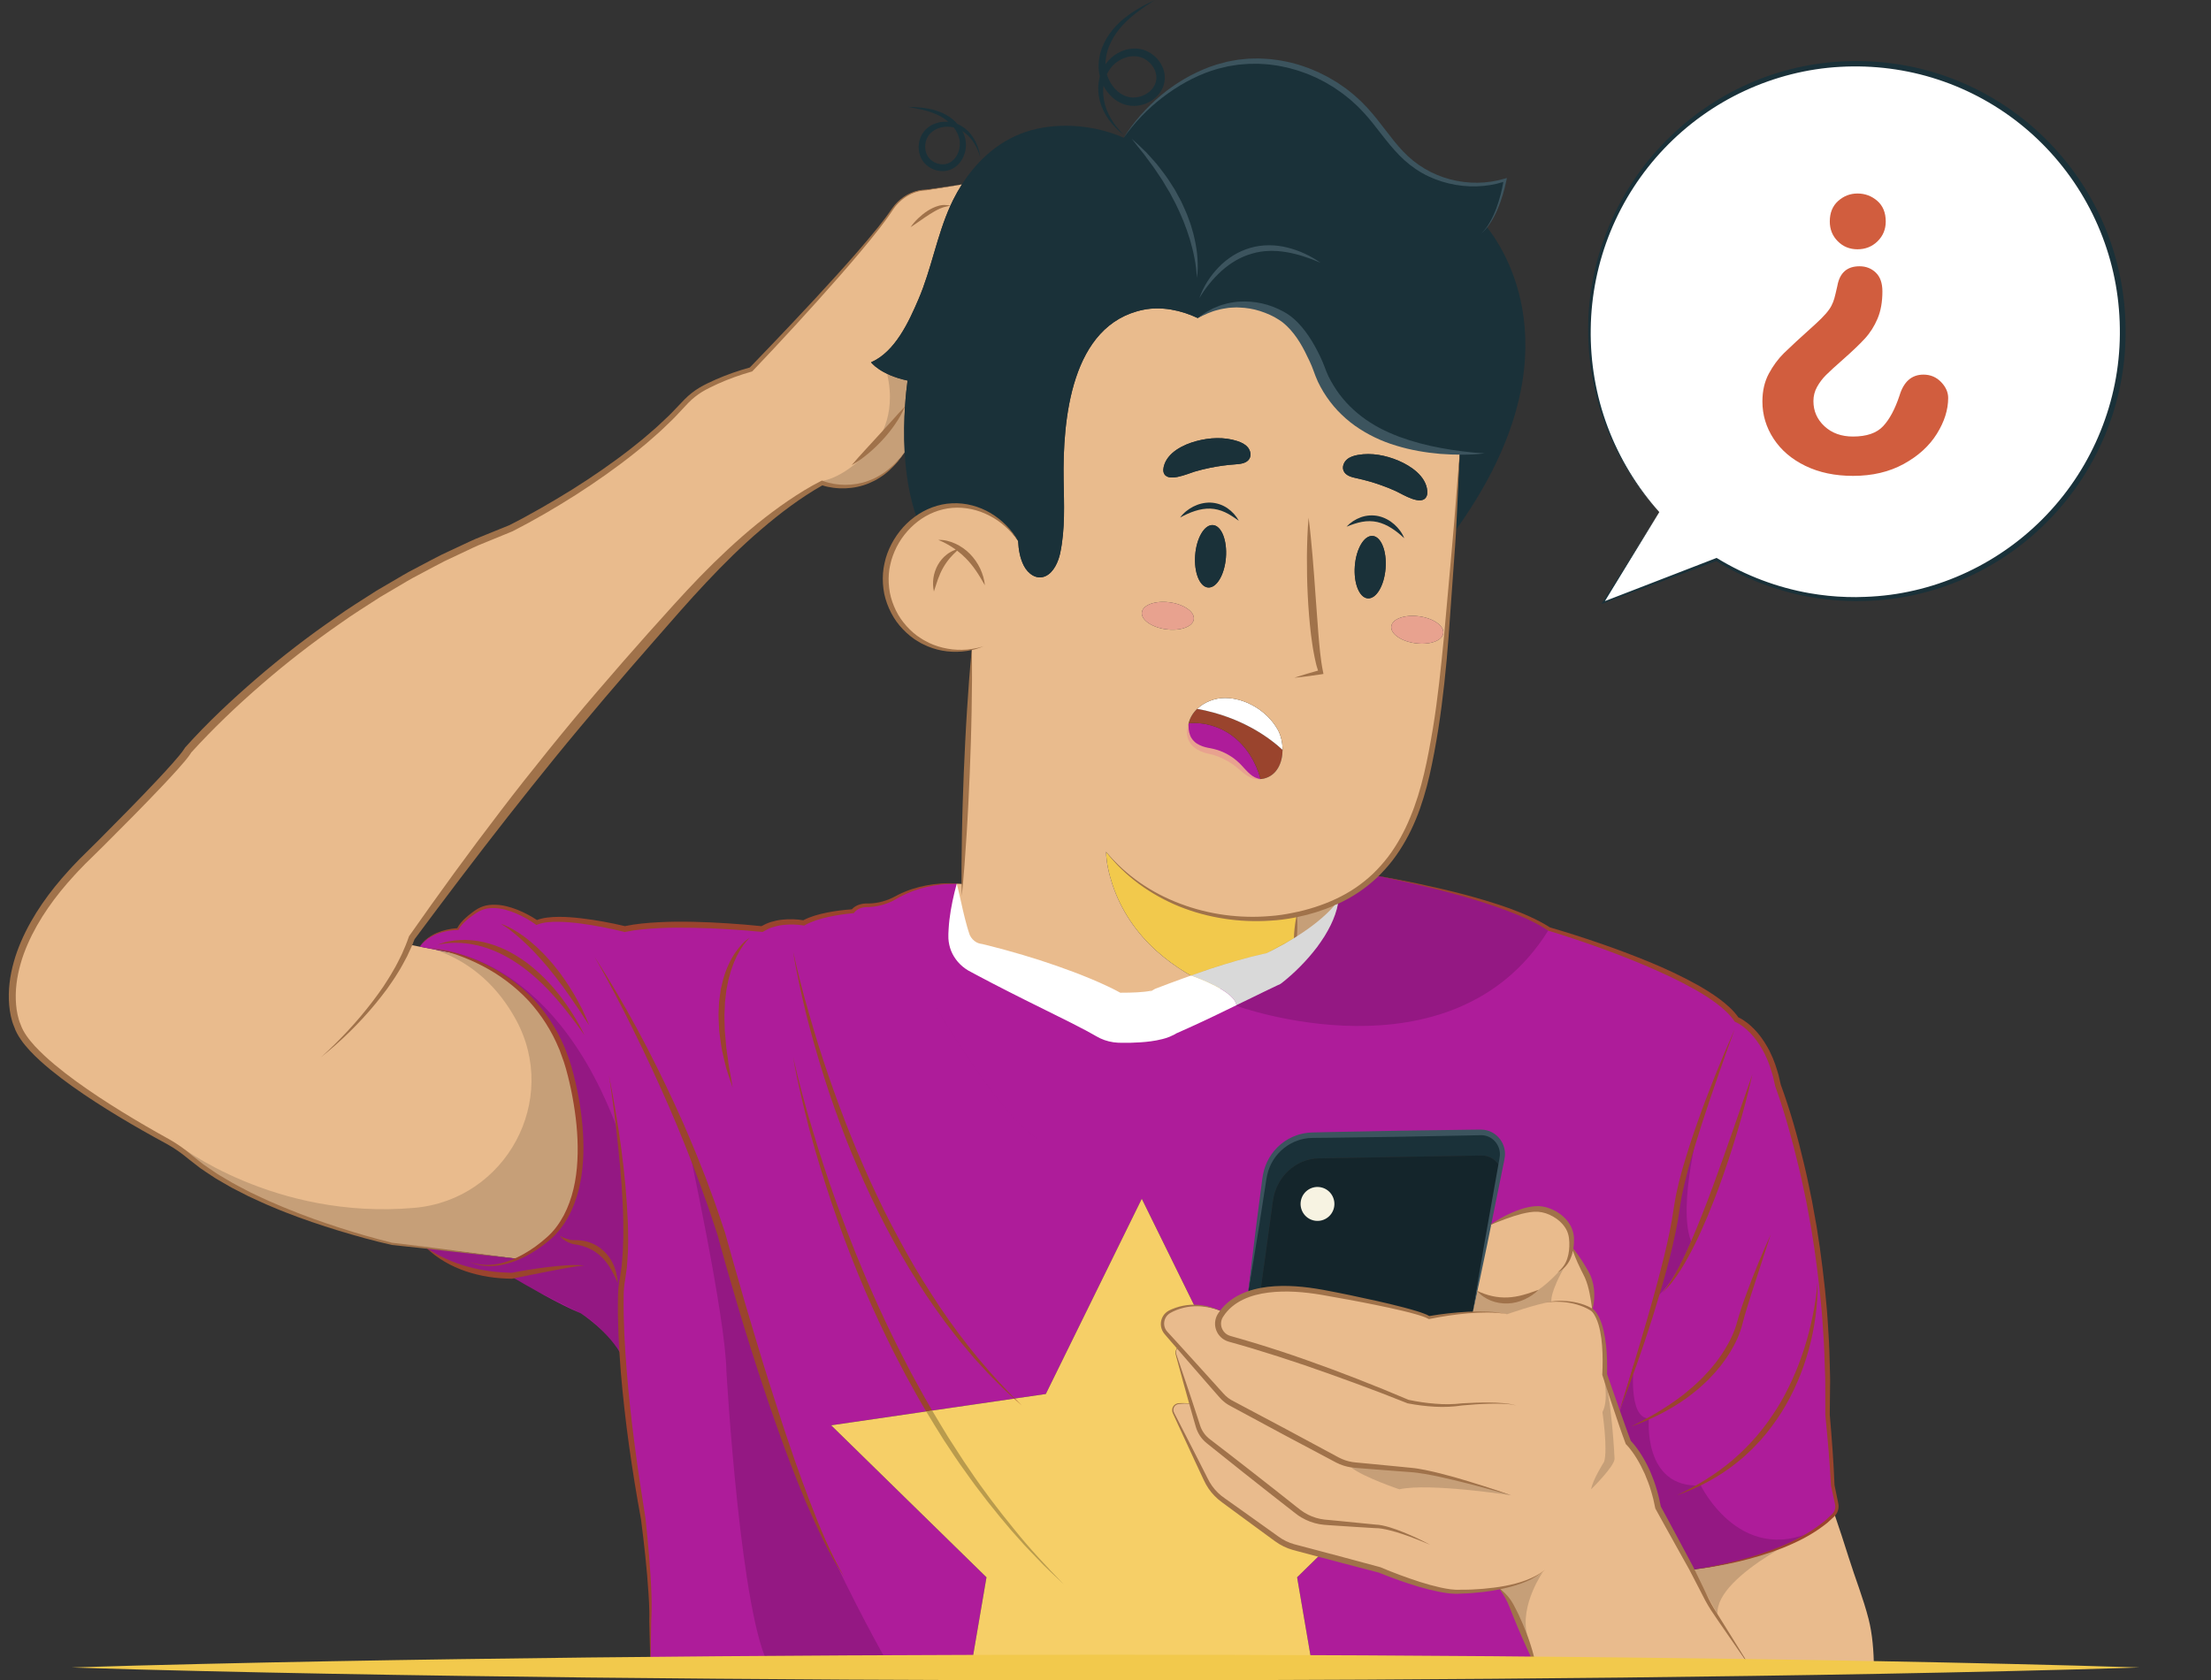 <svg width="296" height="225" viewBox="0 0 296 225" fill="none" xmlns="http://www.w3.org/2000/svg">
<rect x="0" y="0" width="296" height="225" fill="#333333" stroke="none"/>
<g clip-path="url(#clip0_58_17828)">
<path d="M178.1 121.086C176.655 121.684 175.152 122.141 173.62 122.468L173.277 127.675C175.372 126.009 177.994 123.492 179.195 120.6C178.913 120.735 178.626 120.868 178.331 120.993C178.255 121.025 178.176 121.054 178.1 121.086Z" fill="#E9BB8D"/>
<path d="M164.988 98.532C163.323 97.286 161.182 96.653 159.13 96.848C159.06 97.138 159.025 97.442 159.029 97.759C159.029 97.771 159.029 97.783 159.031 97.795C159.072 99.506 160.385 100.273 161.902 100.559C163.382 100.837 164.775 101.555 165.874 102.587C166.73 103.392 167.546 104.366 168.761 104.316C168.147 102.041 166.864 99.937 164.988 98.532Z" fill="#AE1C9A"/>
<path d="M159.13 96.85C161.181 96.653 163.323 97.288 164.988 98.533C166.864 99.938 168.149 102.042 168.761 104.318C168.919 104.311 169.083 104.288 169.256 104.244C170.97 103.807 171.696 102.12 171.706 100.418C170.21 99.016 166.416 96.031 160.27 94.92C159.719 95.445 159.31 96.097 159.13 96.85Z" fill="#9A442D"/>
<path d="M163.992 93.46C162.655 93.458 161.244 93.991 160.269 94.92C166.415 96.031 170.209 99.016 171.705 100.418C171.711 99.43 171.475 98.438 171.049 97.682C169.677 95.246 166.803 93.462 163.992 93.46Z" fill="white"/>
<path d="M176.579 155.106L198.329 154.73C199.449 154.711 200.398 155.385 200.854 156.345L201.092 155.095C201.438 153.277 200.049 151.597 198.226 151.627L175.675 152.004C172.454 152.058 169.748 154.476 169.286 157.714L167.06 173.326C167.566 173.14 168.128 172.983 168.752 172.859L170.417 160.794C170.863 157.569 173.473 155.16 176.579 155.106Z" fill="#1A3139"/>
<path d="M198.329 154.73L176.579 155.106C173.472 155.16 170.863 157.57 170.417 160.794L168.752 172.86C170.832 172.448 173.603 172.425 177.301 173.101C177.301 173.101 189.564 175.31 191.325 176.429C191.325 176.429 194.141 175.866 197.171 175.718L197.717 172.85L199.383 164.084L200.854 156.344C200.398 155.385 199.449 154.711 198.329 154.73Z" fill="#14252B"/>
<path d="M172.6 122.667C172.208 122.734 171.815 122.797 171.422 122.847C171.26 122.868 171.097 122.884 170.935 122.902C162.454 123.833 153.482 120.81 148.077 114.061C148.112 115.545 148.47 117.043 148.932 118.444C150.064 121.875 152.142 124.933 154.823 127.332C157.265 129.518 160.131 131.236 163.205 132.451C165.749 131.434 168.422 130.404 170.259 129.8C170.259 129.8 171.599 129.01 173.278 127.674L173.621 122.467C173.281 122.54 172.941 122.607 172.6 122.667Z" fill="#F2C94C"/>
<path d="M74.025 165.281C81.066 157.844 75.902 142.202 75.902 142.202C72.835 132.641 65.274 128.993 60.85 127.647C58.943 127.293 57.368 126.993 56.193 126.766C55.626 126.656 55.153 126.563 54.782 126.49C51.487 134.67 42.984 141.554 42.984 141.554C42.984 141.554 51.488 134.67 54.782 126.49C54.905 126.184 55.022 125.875 55.13 125.566C61.631 116.552 68.341 107.66 75.394 99.074C80.264 93.145 85.348 87.322 90.454 81.598C95.359 76.101 100.672 70.722 106.816 66.62C107.864 65.92 108.941 65.262 110.053 64.671C110.053 64.671 116.449 67.239 121.113 60.561C120.987 58.292 121.044 56.163 121.16 54.411C118.301 58.87 114.014 62.286 114.014 62.286C114.014 62.286 118.3 58.87 121.16 54.411C121.256 52.947 121.394 51.747 121.5 50.961C117.811 50.164 116.613 48.514 116.613 48.514C119.837 47.108 121.67 43.09 122.97 40.053C124.713 35.982 125.424 31.541 127.246 27.525C126.921 27.546 126.716 27.555 126.716 27.555C124.72 27.555 121.906 30.42 121.906 30.42C121.906 30.42 124.72 27.555 126.716 27.555C126.716 27.555 126.921 27.545 127.246 27.525C127.361 27.271 127.479 27.018 127.604 26.769C127.959 26.057 128.351 25.363 128.778 24.693C126.23 25.147 124.019 25.435 124.019 25.435C121.086 25.495 119.56 27.899 119.56 27.899C115.922 33.546 100.548 49.471 100.548 49.471C97.751 50.251 95.656 51.196 94.303 51.913C93.276 52.457 92.36 53.185 91.582 54.05C83.145 63.448 68.406 70.732 68.406 70.732C42.426 80.506 25.203 100.417 25.203 100.417C24.147 102.406 12.352 114.059 12.352 114.059C-2.259 127.924 2.318 137.31 2.318 137.31C3.891 142.338 17.326 150.05 22.302 152.762C23.387 153.353 24.41 154.054 25.349 154.858C34.209 162.455 52.489 166.559 52.489 166.559C53.775 166.699 55.369 166.881 57.066 167.079C61.774 167.632 67.277 168.312 69.251 168.556C72.025 167.333 74.025 165.281 74.025 165.281Z" fill="#E9BB8D"/>
<path d="M194.902 60.599C192.106 60.375 189.306 59.871 186.66 58.92C183.569 57.81 180.776 56.018 178.761 53.383C178.165 52.602 177.642 51.764 177.204 50.883C176.786 50.043 176.538 49.139 176.145 48.296C175.465 46.84 174.724 45.42 173.693 44.177C173.063 43.418 172.332 42.723 171.468 42.24C171.468 42.24 166.056 38.712 160.347 42.59C158.115 41.523 155.475 40.995 153.095 41.474C143.351 43.438 142.261 56.24 142.394 64.244C142.449 67.518 142.615 70.832 141.937 74.057C141.701 75.178 141.084 76.636 139.983 77.142C138.765 77.703 137.618 76.815 137.075 75.764C136.555 74.755 136.359 73.6 136.306 72.444C134.423 69.465 131.061 67.473 127.472 67.701C125.738 67.811 124.132 68.445 122.774 69.434C120.861 70.826 119.441 72.922 118.854 75.256C117.739 79.7 119.959 84.302 124.106 86.237C125.962 87.103 128.091 87.35 130.1 86.974C130.641 86.872 131.174 86.725 131.689 86.533C131.174 86.725 130.641 86.872 130.1 86.974L128.824 118.366L128.758 119.991L128.824 118.366C128.645 118.35 128.396 118.331 128.085 118.321C128.079 120.681 128.02 123.051 128.387 125.389C128.594 126.708 129.495 127.81 130.737 128.283C134.609 129.758 144.462 133.587 148.41 135.865C148.864 136.127 149.376 136.268 149.9 136.276C151.493 136.302 154.85 136.255 155.911 135.457C155.911 135.457 159.412 133.969 163.204 132.452C160.13 131.237 157.264 129.519 154.822 127.334C152.141 124.934 150.063 121.875 148.931 118.446C148.469 117.044 148.11 115.546 148.076 114.062C153.481 120.812 162.454 123.833 170.934 122.903C171.096 122.885 171.259 122.869 171.42 122.848C171.814 122.798 172.207 122.735 172.599 122.668C172.94 122.608 173.28 122.541 173.619 122.469C175.151 122.142 176.654 121.685 178.099 121.087C178.176 121.055 178.255 121.026 178.331 120.993C178.626 120.868 178.913 120.736 179.195 120.6C181.1 119.687 182.722 118.55 184.107 117.229C187.916 113.605 189.944 108.605 191.16 103.074C193.133 94.101 193.628 84.889 194.393 75.757C194.522 74.226 194.643 72.695 194.759 71.163C195.023 67.657 195.246 64.147 195.427 60.636C195.253 60.623 195.078 60.613 194.902 60.599ZM128.407 73.482C126.862 74.258 125.165 75.867 125.027 79.203C125.165 75.868 126.862 74.258 128.407 73.482C126.928 72.463 125.62 72.3 125.62 72.3C125.62 72.3 126.928 72.463 128.407 73.482C129.665 74.349 131.046 75.836 131.857 78.375C131.047 75.836 129.665 74.349 128.407 73.482ZM155.792 62.509C156.232 60.583 158.436 59.522 160.168 59.061C161.959 58.585 163.886 58.487 165.647 59.061C166.169 59.231 166.69 59.471 167.044 59.892C167.398 60.312 167.543 60.949 167.266 61.425C166.909 62.041 166.076 62.131 165.367 62.18C164.236 62.259 163.11 62.413 161.998 62.64C161.297 62.782 160.603 62.955 159.916 63.156C159.035 63.415 156.13 64.762 155.764 63.193C155.713 62.97 155.74 62.734 155.792 62.509ZM157.99 69.301C157.99 69.301 162.087 65.421 165.852 69.742C162.087 65.421 157.99 69.301 157.99 69.301ZM164.123 74.653C163.943 76.962 162.875 78.759 161.739 78.67C160.603 78.581 159.827 76.637 160.007 74.328C160.187 72.019 161.255 70.221 162.391 70.31C163.527 70.4 164.303 72.344 164.123 74.653ZM156.107 84.263C154.185 84.006 152.736 82.989 152.868 81.992C153 80.995 154.666 80.396 156.586 80.653C158.508 80.91 159.957 81.928 159.825 82.924C159.693 83.921 158.028 84.52 156.107 84.263ZM169.255 104.244C169.082 104.288 168.918 104.311 168.76 104.318C167.545 104.368 166.729 103.395 165.873 102.59C164.774 101.558 163.381 100.84 161.901 100.561C160.384 100.275 159.07 99.507 159.029 97.797C159.029 97.786 159.029 97.773 159.028 97.762C159.024 97.444 159.06 97.14 159.128 96.851C159.308 96.098 159.718 95.446 160.268 94.921C161.243 93.991 162.653 93.46 163.991 93.461C166.803 93.463 169.677 95.247 171.049 97.683C171.475 98.44 171.711 99.432 171.705 100.419C171.695 102.12 170.968 103.807 169.255 104.244ZM173.282 90.756L176.829 90.001C175.464 85.475 175.191 69.307 175.191 69.307C175.191 69.307 175.465 85.475 176.829 90.001L173.282 90.756ZM179.866 63.029C179.658 62.52 179.891 61.909 180.299 61.544C180.708 61.177 181.258 61.012 181.797 60.917C183.621 60.596 185.517 60.965 187.223 61.688C188.873 62.387 190.907 63.748 191.075 65.717C191.094 65.946 191.088 66.183 191.005 66.398C190.425 67.9 187.736 66.157 186.9 65.777C186.248 65.481 185.584 65.214 184.91 64.972C183.841 64.591 182.748 64.28 181.638 64.043C180.946 63.896 180.134 63.69 179.866 63.029ZM187.993 72.069C187.993 72.069 184.991 67.285 180.27 70.525C184.991 67.284 187.993 72.069 187.993 72.069ZM185.495 76.106C185.315 78.415 184.247 80.213 183.111 80.124C181.975 80.035 181.2 78.091 181.38 75.782C181.56 73.473 182.627 71.675 183.764 71.764C184.901 71.853 185.676 73.798 185.495 76.106ZM193.219 84.797C193.086 85.793 191.421 86.392 189.5 86.135C187.579 85.878 186.129 84.861 186.261 83.864C186.393 82.867 188.059 82.268 189.98 82.526C191.901 82.783 193.351 83.8 193.219 84.797Z" fill="#E9BB8D"/>
<path d="M228.093 213.334C227.697 212.479 227.139 211.374 226.521 210.189C224.557 206.429 221.975 201.861 221.975 201.861C220.88 195.93 217.985 193.142 217.985 193.142C217.281 191.335 214.827 184.06 214.827 184.06C215.092 177.347 213.485 175.693 213.176 175.438C213.143 175.41 213.125 175.399 213.125 175.399C213.125 175.399 210.787 173.739 206.836 174.407C210.786 173.739 213.125 175.399 213.125 175.399C213.125 175.399 213.143 175.41 213.176 175.438C213.244 174.442 213.267 172.268 212.391 170.597C212.391 170.597 211.004 168.136 210.383 166.899C210.28 168.277 209.762 169.647 208.518 170.362C209.762 169.649 210.28 168.278 210.383 166.899C210.413 166.505 210.41 166.111 210.379 165.73C210.211 163.711 208.219 162.211 206.328 161.916C204.533 161.637 201.792 162.834 200.077 163.715C199.82 163.847 199.588 163.971 199.384 164.082L197.718 172.849C197.894 172.979 198.096 173.114 198.322 173.247C199.866 174.152 202.53 174.904 205.976 172.715C202.529 174.903 199.866 174.152 198.322 173.247C198.096 173.114 197.894 172.979 197.718 172.849L197.172 175.717C197.405 175.705 197.638 175.697 197.873 175.692C199.249 175.656 200.628 175.721 201.772 175.976C200.628 175.721 199.249 175.657 197.873 175.692C197.639 175.697 197.405 175.705 197.172 175.717C194.142 175.864 191.326 176.428 191.326 176.428C189.566 175.309 177.302 173.099 177.302 173.099C173.604 172.424 170.833 172.447 168.753 172.858C168.129 172.982 167.567 173.139 167.061 173.325C165.44 173.919 164.397 174.788 163.727 175.655C163.603 175.815 163.49 175.975 163.39 176.134C162.639 177.325 163.263 178.906 164.617 179.276C175.75 182.316 188.509 187.681 188.509 187.681C188.509 187.681 192.44 188.545 195.531 188.074C195.531 188.074 201.125 187.57 203.002 188.214C201.125 187.57 195.531 188.074 195.531 188.074C192.44 188.545 188.509 187.681 188.509 187.681C188.509 187.681 175.75 182.318 164.617 179.276C163.263 178.906 162.639 177.325 163.39 176.134C163.49 175.975 163.603 175.815 163.727 175.655C160.6 174.258 158.169 174.839 156.633 175.624C155.565 176.171 155.294 177.58 156.092 178.478L157.736 180.331L163.56 186.897C163.917 187.298 164.34 187.633 164.813 187.885L178.976 195.464C179.73 195.868 180.557 196.114 181.407 196.187L189.273 196.87C193.321 197.313 202.299 200.228 202.299 200.228C202.299 200.228 193.321 197.313 189.273 196.87L181.407 196.187C180.557 196.113 179.73 195.867 178.976 195.464L164.813 187.885C164.34 187.633 163.917 187.298 163.56 186.897L157.736 180.331C157.462 180.611 157.341 181.031 157.466 181.438L159.464 187.97L160.385 190.979C160.626 191.766 161.1 192.458 161.745 192.966L173.729 202.389C174.796 203.228 176.085 203.733 177.436 203.843L184.08 204.381C186.457 204.381 191.473 206.856 191.473 206.856C191.473 206.856 186.457 204.381 184.08 204.381L177.436 203.843C176.086 203.733 174.797 203.228 173.729 202.389L161.745 192.966C161.1 192.458 160.626 191.766 160.385 190.979L159.464 187.97C158.81 187.879 158.221 187.901 157.752 187.959C157.17 188.032 156.836 188.664 157.094 189.193L161.482 198.207C161.987 199.244 162.74 200.14 163.673 200.816L170.973 206.099C171.666 206.601 172.445 206.97 173.27 207.188L184.687 210.215C184.687 210.215 192.285 213.445 195.572 213.131C195.572 213.131 197.97 213.147 200.677 212.67C202.914 212.276 205.36 211.544 206.838 210.185C205.36 211.545 202.914 212.276 200.677 212.67C201.143 213.125 201.814 213.886 202.3 214.898C202.3 214.898 204.251 219.033 205.662 223.284H234.355L229.499 215.87C228.966 215.062 228.499 214.213 228.093 213.334Z" fill="#E9BB8D"/>
<path d="M127.246 27.526C125.424 31.543 124.713 35.984 122.97 40.054C121.67 43.09 119.837 47.108 116.613 48.514C116.613 48.514 117.811 50.165 121.5 50.962C122.068 51.084 122.693 51.188 123.384 51.26C122.693 51.187 122.068 51.084 121.5 50.962C121.394 51.748 121.256 52.948 121.16 54.412C121.043 56.163 120.987 58.294 121.113 60.562C121.276 63.469 121.739 66.599 122.772 69.434C124.13 68.445 125.736 67.811 127.47 67.701C131.059 67.475 134.42 69.465 136.303 72.444C136.357 73.601 136.553 74.755 137.073 75.764C137.616 76.816 138.764 77.703 139.981 77.142C141.082 76.635 141.699 75.177 141.934 74.057C142.613 70.832 142.447 67.517 142.392 64.245C142.259 56.24 143.348 43.438 153.092 41.474C155.473 40.993 158.113 41.522 160.344 42.59C166.054 38.712 171.466 42.241 171.466 42.241C172.33 42.723 173.062 43.418 173.691 44.177C174.722 45.42 175.463 46.84 176.143 48.296C176.537 49.14 176.784 50.044 177.202 50.883C177.64 51.763 178.162 52.601 178.759 53.383C180.773 56.018 183.567 57.81 186.658 58.92C189.303 59.87 192.104 60.375 194.9 60.599C195.075 60.613 195.251 60.625 195.426 60.636C196.535 60.714 197.652 60.754 198.762 60.705C197.652 60.754 196.535 60.713 195.426 60.636C195.245 64.147 195.022 67.656 194.758 71.163C210.951 48.79 202.088 34.265 199.076 30.422C198.833 30.744 198.569 31.037 198.284 31.284C198.57 31.037 198.833 30.744 199.076 30.422C200.85 28.07 201.494 24.094 201.494 24.094C197.104 25.516 192.007 24.47 188.526 21.432C186.38 19.56 184.883 17.062 182.983 14.94C178.044 9.426 170.198 6.79 163.029 8.903C157.989 10.387 153.343 14.052 150.441 18.442C146.653 16.788 142.058 16.341 138.073 17.431C134.085 18.521 130.958 21.28 128.778 24.693C128.35 25.363 127.959 26.057 127.604 26.769C127.48 27.02 127.361 27.272 127.246 27.526ZM176.784 35.18C165.241 28.821 160.563 39.926 160.563 39.926C160.563 39.926 165.242 28.821 176.784 35.18ZM160.233 37.214C160.233 37.214 161.177 28.342 151.518 18.587C161.177 28.342 160.233 37.214 160.233 37.214Z" fill="#1A3139"/>
<path d="M247.517 208.617C246.899 206.642 246.249 204.676 245.579 202.717C245.538 202.771 245.494 202.822 245.447 202.871C240.457 208.009 229.804 209.759 226.52 210.189C227.139 211.373 227.697 212.478 228.092 213.334C228.498 214.213 228.965 215.062 229.496 215.872L234.351 223.285H250.886C250.828 221.093 250.701 218.902 250.152 216.767C249.44 213.999 248.371 211.342 247.517 208.617Z" fill="#E9BB8D"/>
<path d="M160.006 74.328C159.826 76.637 160.602 78.58 161.738 78.67C162.874 78.759 163.942 76.961 164.122 74.653C164.302 72.344 163.526 70.401 162.39 70.31C161.254 70.221 160.187 72.019 160.006 74.328Z" fill="#1A3139"/>
<path d="M183.765 71.764C182.629 71.675 181.561 73.473 181.381 75.782C181.201 78.091 181.976 80.034 183.112 80.124C184.249 80.213 185.317 78.415 185.496 76.107C185.676 73.798 184.901 71.854 183.765 71.764Z" fill="#1A3139"/>
<path d="M159.825 82.924C159.957 81.928 158.508 80.91 156.586 80.653C154.665 80.396 153 80.995 152.868 81.992C152.736 82.989 154.185 84.006 156.107 84.263C158.028 84.52 159.693 83.921 159.825 82.924Z" fill="#E8A28F"/>
<path d="M189.98 82.526C188.058 82.269 186.393 82.868 186.261 83.864C186.129 84.861 187.579 85.878 189.5 86.135C191.422 86.393 193.086 85.794 193.219 84.797C193.351 83.8 191.901 82.783 189.98 82.526Z" fill="#E8A28F"/>
<path d="M159.917 63.158C160.604 62.956 161.298 62.785 162 62.641C163.111 62.413 164.237 62.26 165.368 62.181C166.078 62.132 166.909 62.042 167.267 61.426C167.544 60.95 167.399 60.314 167.045 59.893C166.691 59.473 166.171 59.233 165.648 59.062C163.887 58.488 161.959 58.586 160.169 59.062C158.439 59.523 156.233 60.585 155.793 62.511C155.742 62.735 155.714 62.971 155.767 63.195C156.131 64.762 159.036 63.415 159.917 63.158Z" fill="#1A3139"/>
<path d="M184.912 64.974C185.586 65.214 186.25 65.482 186.902 65.778C187.738 66.158 190.427 67.901 191.008 66.399C191.091 66.184 191.096 65.947 191.077 65.718C190.91 63.749 188.875 62.387 187.226 61.688C185.519 60.965 183.624 60.597 181.8 60.918C181.26 61.013 180.71 61.178 180.302 61.544C179.893 61.911 179.661 62.521 179.868 63.03C180.136 63.691 180.947 63.897 181.643 64.045C182.749 64.281 183.843 64.592 184.912 64.974Z" fill="#1A3139"/>
<path d="M178.584 161.734C178.871 160.513 178.117 159.289 176.901 159.001C175.685 158.712 174.466 159.469 174.178 160.69C173.891 161.911 174.644 163.135 175.861 163.424C177.077 163.712 178.296 162.956 178.584 161.734Z" fill="#F7F3E2"/>
<path d="M175.716 223.287H205.659C204.248 219.036 202.297 214.9 202.297 214.9C201.811 213.889 201.14 213.126 200.673 212.673C197.967 213.149 195.568 213.133 195.568 213.133C192.283 213.448 184.683 210.218 184.683 210.218L176.799 208.127L173.652 211.207L175.716 223.287Z" fill="#AE1C9A"/>
<path d="M245.879 201.341C245.744 200.742 245.555 199.872 245.362 198.902C245.172 194.632 244.663 189.449 244.663 189.449C245.25 163.881 238.033 145.353 238.033 145.353C236.625 138.107 232.487 136.517 232.487 136.517C228.527 130.508 207.403 124.408 207.403 124.408C202.249 120.934 190.068 118.34 184.109 117.229C182.722 118.549 181.101 119.686 179.196 120.599C177.995 123.491 175.373 126.007 173.278 127.674C171.6 129.009 170.259 129.8 170.259 129.8C168.422 130.404 165.749 131.434 163.205 132.451C159.413 133.968 155.912 135.456 155.912 135.456C154.851 136.255 151.494 136.302 149.901 136.276C149.378 136.268 148.865 136.126 148.411 135.864C144.463 133.586 134.612 129.757 130.739 128.282C129.495 127.809 128.595 126.707 128.388 125.388C128.02 123.051 128.079 120.68 128.086 118.32C126.405 118.261 122.983 118.417 119.825 120.255C119.825 120.255 118.241 121.227 116.129 121.227C116.129 121.227 114.867 121.139 114.163 122.022C114.163 122.022 109.879 122.287 107.59 123.584C107.59 123.584 104.363 122.932 102.016 124.407C102.016 124.407 89.723 123.08 83.65 124.407C83.65 124.407 74.936 122.199 71.855 123.525C71.855 123.525 68.39 121.002 65.399 121.407C64.81 121.487 64.25 121.709 63.753 122.036C63.055 122.493 61.738 123.449 61.292 124.408C61.292 124.408 57.779 124.411 56.194 126.766C57.369 126.993 58.944 127.294 60.851 127.647C58.841 127.035 57.479 126.899 57.479 126.899C57.479 126.899 58.841 127.035 60.851 127.647C65.275 128.993 72.837 132.641 75.903 142.202C75.903 142.202 81.068 157.844 74.026 165.281C74.026 165.281 72.026 167.334 69.254 168.56C67.325 169.413 65.023 169.866 62.759 168.948C65.022 169.867 67.324 169.413 69.254 168.56C67.28 168.315 61.776 167.634 57.069 167.083C58.79 168.502 62.383 170.69 68.266 170.826C68.347 170.828 68.427 170.832 68.509 170.833C68.509 170.833 75.668 169.372 78.25 169.455C75.668 169.372 68.509 170.833 68.509 170.833C68.426 170.832 68.347 170.827 68.266 170.826C70.462 172.121 75.091 174.789 77.728 175.841C77.728 175.841 81.548 178.236 83.366 181.753C83.064 177.322 83.084 174.463 83.129 173.066C83.146 172.522 83.206 171.981 83.31 171.446C85.007 162.76 81.537 144.027 81.537 144.027C81.537 144.027 85.007 162.759 83.31 171.446C83.206 171.981 83.147 172.521 83.129 173.066C83.084 174.463 83.064 177.322 83.366 181.753C83.712 186.831 84.48 193.972 86.113 203.354C86.113 203.354 87.287 212.898 87.052 217.022L87.078 223.287H130.002L132.066 211.206L111.273 190.856L124.392 188.943C110.629 165.556 106.182 141.554 106.182 141.554C106.182 141.554 110.629 165.556 124.392 188.943L135.803 187.279C112.853 165.541 106.182 127.415 106.182 127.415C106.182 127.415 112.853 165.541 135.803 187.279L140.008 186.665L152.859 160.522L159.886 174.815C161.007 174.796 162.292 175.018 163.724 175.658C164.395 174.79 165.438 173.921 167.059 173.327L169.285 157.716C169.747 154.479 172.453 152.059 175.674 152.006L198.224 151.628C200.047 151.597 201.436 153.278 201.091 155.096L200.853 156.347L199.382 164.086C199.586 163.974 199.818 163.85 200.074 163.719C201.79 162.837 204.531 161.641 206.326 161.92C208.217 162.214 210.209 163.714 210.376 165.734C210.408 166.114 210.41 166.508 210.381 166.902C211.001 168.14 212.389 170.601 212.389 170.601C213.265 172.272 213.242 174.446 213.173 175.442C213.483 175.697 215.09 177.35 214.824 184.063C214.824 184.063 217.279 191.339 217.982 193.146C217.982 193.146 220.877 195.935 221.973 201.864C221.973 201.864 224.555 206.433 226.519 210.192C229.803 209.764 240.456 208.013 245.445 202.875C245.493 202.826 245.537 202.774 245.578 202.721C245.875 202.328 245.989 201.826 245.879 201.341ZM100.372 125.566C100.372 125.566 93.683 130.242 98.084 145.618C93.683 130.243 100.372 125.566 100.372 125.566ZM78.895 137.312C73.086 126.089 67.042 123.704 67.042 123.704C67.042 123.704 73.087 126.089 78.895 137.312ZM58.564 126.53C58.564 126.53 68.626 122.404 78.25 138.606C68.626 122.405 58.564 126.53 58.564 126.53ZM82.71 171.855C81.644 166.9 78.076 166.397 77.045 166.357C76.793 166.347 76.543 166.301 76.303 166.223C75.182 165.858 74.965 165.454 74.965 165.454C74.965 165.454 75.182 165.858 76.303 166.223C76.543 166.302 76.793 166.347 77.045 166.357C78.075 166.397 81.642 166.9 82.71 171.855ZM113.047 211.189C106.006 200.408 96.585 165.281 96.585 165.281C89.981 144.648 79.6 128.121 79.6 128.121C79.6 128.121 89.981 144.647 96.585 165.281C96.585 165.281 106.006 200.407 113.047 211.189ZM124.372 133.247C120.265 127.12 108.53 124.408 108.53 124.408C108.53 124.408 120.265 127.12 124.372 133.247C124.372 133.247 133.996 150.213 139.512 152.806C133.995 150.213 124.372 133.247 124.372 133.247ZM150.095 149.738C148.745 148.884 147.539 147.82 146.522 146.585C138.897 137.33 125.545 133.247 125.545 133.247C125.545 133.247 138.897 137.33 146.522 146.585C147.539 147.82 148.745 148.884 150.095 149.738C154.563 152.563 164.351 158.904 167.011 161.876C164.352 158.904 154.563 152.563 150.095 149.738ZM234.6 143.851C234.6 143.851 227.911 167.888 222.542 173.102C227.911 167.888 234.6 143.851 234.6 143.851ZM216.732 189.096C218.845 183.205 223.539 169.066 224.478 161.76C225.418 154.455 232.225 137.841 232.225 137.841C232.225 137.841 225.418 154.455 224.478 161.76C223.539 169.066 218.844 183.205 216.732 189.096ZM218.317 191.04C230.528 185.987 232.684 178.139 232.908 177.176C232.934 177.064 232.963 176.952 232.994 176.841C234.106 172.878 237.065 165.28 237.065 165.28C237.065 165.28 234.106 172.878 232.994 176.841C232.963 176.952 232.934 177.062 232.908 177.176C232.684 178.139 230.527 185.987 218.317 191.04ZM224.478 200.231C243.402 192.719 243.314 171.776 243.314 171.776C243.314 171.776 243.402 192.719 224.478 200.231Z" fill="#AE1C9A"/>
<path d="M140.008 186.664L135.803 187.278C136.136 187.594 136.472 187.907 136.812 188.215C136.472 187.907 136.136 187.594 135.803 187.278L124.392 188.942C129.202 197.117 135.15 205.216 142.445 212.19C135.15 205.216 129.202 197.117 124.392 188.942L111.273 190.856L132.066 211.206L130.002 223.286H175.716L173.652 211.206L176.799 208.125L173.267 207.189C172.442 206.97 171.663 206.601 170.97 206.1L163.67 200.817C162.736 200.142 161.984 199.245 161.478 198.208L157.091 189.194C156.833 188.665 157.167 188.033 157.749 187.961C158.218 187.902 158.806 187.882 159.461 187.971L157.463 181.439C157.339 181.032 157.458 180.612 157.733 180.332L156.089 178.479C155.292 177.581 155.562 176.172 156.63 175.625C157.462 175.2 158.558 174.838 159.883 174.814L152.857 160.521L140.008 186.664Z" fill="#F6CF67"/>
<path opacity="0.15" d="M23.787 153.251C23.787 153.251 36.687 163.401 55.492 161.735C67.755 160.648 74.994 147.269 69.028 136.456C66.824 132.462 63.44 128.956 58.26 127.161C58.26 127.161 73.696 127.226 82.642 151.13C82.642 151.13 84.794 164.089 83.186 172.251L82.919 180.973C82.919 180.973 80.859 177.693 77.728 175.84C77.728 175.84 70.646 172.4 68.846 171.167C68.846 171.167 60.374 170.208 57.069 167.083C57.069 167.083 37.98 165.83 23.787 153.251Z" fill="black"/>
<path opacity="0.15" d="M109.916 64.409C109.916 64.409 113.245 64.239 117.203 59.325C117.203 59.325 120.17 56.017 118.759 50.052C118.759 50.052 120.351 50.754 121.501 50.96C121.501 50.96 120.742 56.889 121.115 60.56C121.115 60.562 117.551 66.942 109.916 64.409Z" fill="black"/>
<path opacity="0.15" d="M92.04 152.905C92.04 152.905 97.149 176.342 97.251 183.656C97.251 183.656 99.171 217.129 103.115 223.285H119.191C119.191 223.285 105.477 199.799 100.506 178.838C100.504 178.84 93.344 154.841 92.04 152.905Z" fill="black"/>
<path opacity="0.15" d="M227.69 149.949C227.69 149.949 224.509 161.364 226.397 166.22C226.397 166.22 224.225 171.888 221.705 173.715L224.478 162.477C224.477 162.478 225.682 153.184 227.69 149.949Z" fill="black"/>
<path opacity="0.15" d="M218.716 182.691C218.716 182.691 217.906 189.915 220.744 189.936C220.744 189.936 219.894 199.327 227.69 198.905C227.69 198.905 233.294 210.5 244.021 204.378C244.021 204.378 229.543 210.759 229.937 216.155L221.974 201.862C221.974 201.862 219.96 194.304 217.714 193.425L216.703 189.557L218.716 182.691Z" fill="black"/>
<path opacity="0.15" d="M197.715 172.851L197.17 175.719C197.17 175.719 200.581 175.551 201.77 175.979C201.77 175.979 205.623 174.622 207.703 174.295C207.703 174.295 207.367 173.243 209.693 169.21C212.019 165.176 209.956 169.971 205.832 172.807C205.83 172.807 201.422 175.35 197.715 172.851Z" fill="black"/>
<path opacity="0.15" d="M206.65 210.349C206.65 210.349 203.412 214.889 204.457 218.937L201.648 213.807L200.674 212.672C200.673 212.671 205.693 211.683 206.65 210.349Z" fill="black"/>
<path opacity="0.15" d="M202.298 200.231C202.298 200.231 191.381 198.536 187.336 199.423C187.336 199.423 182.537 197.813 180.89 196.494C180.89 196.494 189.909 195.837 202.298 200.231Z" fill="black"/>
<path opacity="0.15" d="M214.527 183.459C214.527 183.459 215.531 187.221 214.527 189.097C214.527 189.097 215.271 194.119 214.75 195.742C214.75 195.742 213.219 198.13 213.016 199.423C213.016 199.423 216.151 196.35 216.151 195.335C216.151 195.335 215.784 186.91 214.527 183.459Z" fill="black"/>
<path opacity="0.15" d="M159.426 130.638C159.426 130.638 164.427 132.332 165.417 134.65C165.417 134.65 194.367 145.288 207.268 124.608C207.268 124.608 204.009 120.938 184.109 117.229C184.109 117.229 179.504 121.208 173.612 122.579L173.42 125.513L169.554 127.637C169.554 127.637 164.462 128.721 159.426 130.638Z" fill="black"/>
<path d="M164.31 68.04C163.657 67.596 162.859 67.328 162.051 67.301C161.241 67.277 160.445 67.481 159.75 67.836C159.059 68.196 158.437 68.68 157.989 69.301C158.653 68.938 159.314 68.633 159.99 68.419C160.664 68.203 161.348 68.086 162.024 68.105C162.699 68.133 163.364 68.296 163.998 68.591C164.634 68.885 165.236 69.294 165.851 69.742C165.491 69.071 164.961 68.487 164.31 68.04Z" fill="#1A3139"/>
<path d="M186.653 70.207C186.069 69.691 185.347 69.292 184.558 69.114C183.768 68.939 182.929 68.998 182.188 69.264C181.447 69.535 180.788 69.967 180.27 70.525C180.976 70.244 181.661 69.998 182.351 69.875C183.04 69.748 183.724 69.756 184.384 69.9C185.043 70.052 185.676 70.335 186.275 70.714C186.875 71.092 187.441 71.55 187.994 72.069C187.714 71.355 187.234 70.729 186.653 70.207Z" fill="#1A3139"/>
<path d="M167.33 103.636C166.927 103.289 166.582 102.869 166.193 102.461C165.409 101.62 164.418 100.948 163.328 100.544C163.055 100.442 162.775 100.362 162.494 100.29C162.353 100.256 162.21 100.224 162.068 100.197L161.674 100.122C161.164 100.02 160.678 99.843 160.256 99.581C160.042 99.452 159.862 99.282 159.7 99.096C159.538 98.908 159.409 98.69 159.322 98.446C159.13 97.965 159.091 97.406 159.13 96.85C158.92 97.371 158.836 97.961 158.944 98.553C159.047 99.146 159.405 99.71 159.887 100.088C160.364 100.481 160.934 100.703 161.496 100.862C161.791 100.94 162.046 100.979 162.298 101.052C162.551 101.123 162.802 101.201 163.047 101.299C164.032 101.672 164.951 102.214 165.761 102.917C166.174 103.273 166.602 103.657 167.101 103.959C167.596 104.257 168.204 104.439 168.76 104.318C168.199 104.253 167.724 103.99 167.33 103.636Z" fill="#E8A28F"/>
<path d="M171.213 42.816C171.611 43.062 171.944 43.336 172.274 43.654C172.6 43.97 172.91 44.312 173.196 44.68C173.771 45.41 174.256 46.219 174.691 47.07C174.906 47.497 175.119 47.928 175.324 48.368C175.43 48.596 175.522 48.795 175.608 49.009C175.694 49.224 175.778 49.448 175.863 49.678C176.032 50.138 176.207 50.627 176.439 51.119C176.669 51.599 176.913 52.049 177.183 52.496C177.729 53.379 178.357 54.216 179.07 54.975C179.786 55.729 180.566 56.419 181.408 57.017C183.098 58.204 184.968 59.098 186.909 59.671C188.841 60.267 190.83 60.604 192.816 60.776C193.811 60.849 194.804 60.892 195.796 60.884C196.789 60.88 197.783 60.837 198.764 60.705C197.776 60.658 196.798 60.563 195.823 60.438C194.848 60.314 193.878 60.178 192.919 59.991C190.999 59.642 189.116 59.147 187.31 58.48C186.411 58.138 185.538 57.752 184.696 57.312C183.857 56.865 183.057 56.358 182.308 55.786C180.809 54.644 179.524 53.258 178.549 51.652C178.304 51.257 178.07 50.839 177.868 50.43C177.673 50.031 177.505 49.59 177.329 49.125C177.24 48.892 177.148 48.653 177.047 48.412C176.947 48.169 176.828 47.92 176.722 47.701C176.504 47.248 176.277 46.793 176.025 46.349C175.527 45.458 174.959 44.583 174.28 43.785C173.942 43.387 173.579 43.003 173.174 42.656C172.773 42.311 172.314 41.987 171.856 41.742C170.019 40.718 167.936 40.254 165.885 40.391L165.503 40.419C165.375 40.427 165.25 40.458 165.124 40.476C164.872 40.522 164.619 40.553 164.371 40.611C163.879 40.749 163.385 40.861 162.924 41.076L162.575 41.219L162.4 41.291L162.234 41.381L161.574 41.741C161.351 41.852 161.155 42.013 160.951 42.155L160.349 42.592C161.233 42.145 162.117 41.717 163.063 41.498C163.525 41.357 164.004 41.3 164.475 41.223C164.711 41.196 164.952 41.194 165.188 41.178C165.307 41.174 165.425 41.158 165.544 41.164L165.9 41.179C166.846 41.205 167.785 41.362 168.682 41.647C169.574 41.939 170.445 42.307 171.213 42.816Z" fill="#3C545E"/>
<path d="M163.583 36.232C164.759 35.189 166.122 34.377 167.609 33.963C168.347 33.742 169.115 33.62 169.89 33.604L170.181 33.589L170.472 33.597C170.667 33.605 170.861 33.6 171.056 33.619C171.443 33.664 171.835 33.686 172.221 33.764C173.773 34.023 175.292 34.548 176.784 35.18C175.453 34.254 173.954 33.54 172.346 33.148C170.746 32.742 169.009 32.721 167.389 33.189C166.583 33.428 165.806 33.768 165.093 34.209C164.385 34.655 163.727 35.178 163.153 35.778C162.004 36.97 161.096 38.385 160.563 39.926C161.394 38.534 162.413 37.283 163.583 36.232Z" fill="#3C545E"/>
<path d="M160.312 34.554L160.253 33.888L160.16 33.226C160.106 32.781 160.002 32.348 159.908 31.911C159.825 31.471 159.693 31.045 159.568 30.616C159.502 30.402 159.45 30.184 159.372 29.975L159.146 29.344L158.913 28.715C158.834 28.506 158.735 28.306 158.646 28.102C158.459 27.697 158.292 27.281 158.088 26.884L157.449 25.708L157.289 25.414L157.111 25.132L156.753 24.569C156.283 23.811 155.747 23.1 155.201 22.4C154.939 22.043 154.642 21.711 154.345 21.382L153.454 20.397C152.826 19.773 152.176 19.172 151.517 18.588C152.048 19.298 152.618 19.966 153.156 20.656L153.935 21.713C154.193 22.065 154.468 22.404 154.698 22.776C154.937 23.141 155.178 23.503 155.425 23.861L155.608 24.131L155.775 24.412L156.106 24.973L156.443 25.531L156.612 25.809L156.764 26.097L157.37 27.249C158.143 28.801 158.799 30.409 159.302 32.072C159.788 33.738 160.161 35.451 160.229 37.217C160.381 36.339 160.368 35.442 160.312 34.554Z" fill="#3C545E"/>
<path d="M201.439 23.918C199.062 24.634 196.5 24.644 194.119 24.007C191.731 23.379 189.55 22.081 187.861 20.293C186.15 18.507 184.817 16.341 183.066 14.456L182.4 13.759C182.177 13.528 181.93 13.321 181.695 13.102C181.233 12.654 180.713 12.276 180.213 11.872C179.953 11.684 179.686 11.506 179.422 11.323L179.024 11.051L178.611 10.805L177.782 10.315L176.924 9.881C176.78 9.81 176.639 9.732 176.492 9.668L176.049 9.48C175.753 9.357 175.462 9.221 175.161 9.112C174.555 8.905 173.956 8.673 173.331 8.523C173.02 8.447 172.715 8.343 172.398 8.289L171.455 8.105C171.142 8.037 170.819 8.019 170.503 7.973C170.184 7.937 169.868 7.886 169.547 7.88L168.587 7.832C168.267 7.824 167.946 7.842 167.626 7.846L167.146 7.858C166.986 7.866 166.827 7.888 166.667 7.901L165.712 8.001L164.767 8.173L164.296 8.262L163.831 8.386L162.905 8.635L161.997 8.941C159.602 9.827 157.381 11.139 155.431 12.762C153.487 14.391 151.771 16.297 150.441 18.444C151.902 16.387 153.659 14.556 155.648 13.037C157.634 11.519 159.829 10.268 162.183 9.475L163.071 9.201L163.973 8.984L164.423 8.876L164.881 8.803L165.796 8.66L166.72 8.586C166.873 8.575 167.027 8.555 167.181 8.551L167.644 8.546C167.953 8.546 168.261 8.532 168.57 8.544L169.493 8.602C169.802 8.611 170.107 8.665 170.413 8.704C170.718 8.752 171.027 8.772 171.327 8.842L172.233 9.031C172.537 9.085 172.829 9.191 173.128 9.267C173.728 9.414 174.304 9.641 174.887 9.841C175.176 9.948 175.455 10.081 175.741 10.2L176.167 10.383C176.308 10.446 176.442 10.521 176.581 10.59L177.405 11.011L178.201 11.486L178.597 11.725L178.978 11.989C179.23 12.166 179.488 12.337 179.737 12.52C180.215 12.911 180.721 13.269 181.166 13.699C181.391 13.909 181.63 14.107 181.846 14.327L182.49 14.995C184.183 16.798 185.531 18.968 187.342 20.802C188.238 21.724 189.272 22.535 190.392 23.173C191.515 23.81 192.73 24.271 193.979 24.57C196.373 25.139 198.918 25.099 201.26 24.365C201.165 24.914 201.05 25.463 200.91 26.005C200.745 26.647 200.55 27.282 200.32 27.904C200.089 28.524 199.815 29.13 199.487 29.706C199.159 30.28 198.781 30.836 198.286 31.285C198.806 30.865 199.219 30.327 199.584 29.766C199.945 29.2 200.245 28.598 200.507 27.979C200.767 27.36 200.99 26.727 201.184 26.084C201.379 25.441 201.546 24.794 201.678 24.126L201.737 23.83L201.439 23.918Z" fill="#3C545E"/>
<path d="M201.05 152.892C200.625 152.146 199.896 151.563 199.05 151.358C198.632 151.246 198.173 151.253 197.812 151.261L196.662 151.274L187.461 151.406L178.261 151.582L175.962 151.635L175.674 151.642L175.371 151.662L175.068 151.683C174.968 151.693 174.868 151.714 174.768 151.729C174.567 151.758 174.368 151.792 174.173 151.849C173.976 151.897 173.78 151.947 173.593 152.021C172.059 152.543 170.743 153.639 169.93 155.029C169.521 155.721 169.236 156.485 169.085 157.271C169.007 157.671 168.967 158.047 168.916 158.43L168.767 159.575L168.171 164.157C167.802 167.214 167.406 170.268 167.061 173.33C167.585 170.295 168.059 167.252 168.559 164.213L169.268 159.647L169.444 158.507C169.504 158.128 169.557 157.739 169.635 157.384C169.79 156.663 170.069 155.972 170.457 155.35C171.23 154.103 172.442 153.146 173.819 152.69C173.989 152.625 174.165 152.584 174.342 152.543C174.517 152.493 174.696 152.466 174.876 152.442C174.966 152.429 175.054 152.412 175.144 152.404L175.415 152.389L175.686 152.375L175.974 152.371L178.275 152.347L187.476 152.216L196.676 152.041L197.826 152.015C198.229 152.003 198.547 151.996 198.874 152.076C199.527 152.224 200.103 152.669 200.443 153.252C200.615 153.544 200.729 153.868 200.777 154.205C200.784 154.289 200.796 154.374 200.801 154.458L200.797 154.713C200.78 154.883 200.761 155.045 200.723 155.243L200.319 157.517L198.704 166.613C198.194 169.65 197.657 172.682 197.171 175.725C197.836 172.717 198.45 169.699 199.09 166.687L200.925 157.634L201.384 155.37C201.423 155.192 201.455 154.971 201.478 154.759L201.486 154.437C201.482 154.329 201.469 154.222 201.46 154.115C201.403 153.681 201.263 153.266 201.05 152.892Z" fill="#3C545E"/>
<path d="M173.282 90.756C173.888 90.699 174.49 90.624 175.092 90.548C175.692 90.464 176.294 90.388 176.892 90.292L177.181 90.245L177.114 89.914C176.78 88.263 176.644 86.537 176.496 84.825L176.114 79.662C175.999 77.938 175.865 76.214 175.722 74.488C175.569 72.762 175.414 71.035 175.19 69.307C175.034 71.043 174.983 72.78 174.965 74.516C174.957 76.253 174.988 77.99 175.076 79.725C175.161 81.46 175.301 83.195 175.503 84.926C175.624 85.79 175.726 86.656 175.898 87.517C175.968 87.948 176.079 88.378 176.17 88.807C176.213 89.022 176.278 89.235 176.347 89.449L176.454 89.796C175.974 89.93 175.496 90.07 175.018 90.208C174.44 90.385 173.859 90.561 173.282 90.756Z" fill="#A0724A"/>
<path d="M170.094 123.278C171.132 123.227 172.165 123.085 173.186 122.894C173.307 122.872 173.424 122.848 173.543 122.824C173.475 123.136 173.42 123.447 173.38 123.759C173.318 124.191 173.281 124.624 173.249 125.059C173.239 125.252 173.231 125.443 173.223 125.636C173.212 125.878 173.207 126.119 173.209 126.364C173.209 126.8 173.225 127.234 173.278 127.675C173.391 127.248 173.463 126.816 173.519 126.384C173.566 126.051 173.598 125.715 173.628 125.382C173.634 125.283 173.642 125.186 173.65 125.086C173.673 124.651 173.695 124.216 173.693 123.781C173.691 123.456 173.677 123.131 173.65 122.804C174.514 122.629 175.372 122.406 176.215 122.143C177.049 121.88 177.876 121.576 178.68 121.222C178.831 121.16 178.98 121.093 179.127 121.023C180.078 120.585 180.999 120.078 181.874 119.489C182.744 118.906 183.567 118.251 184.332 117.531C185.091 116.806 185.795 116.024 186.44 115.195C187.713 113.525 188.738 111.677 189.538 109.745C189.942 108.784 190.281 107.795 190.586 106.798C190.897 105.801 191.159 104.794 191.391 103.782C191.846 101.756 192.224 99.721 192.547 97.677C192.868 95.63 193.133 93.578 193.357 91.524C193.587 89.469 193.767 87.413 193.924 85.352L194.81 73.003C194.96 70.946 195.034 68.88 195.141 66.82C195.246 64.757 195.34 62.698 195.427 60.636C195.061 64.747 194.803 68.865 194.416 72.971L193.311 85.298C192.904 89.402 192.5 93.501 191.826 97.559C191.139 101.609 190.374 105.678 188.798 109.436C188.031 111.319 187.052 113.113 185.835 114.727C185.22 115.527 184.545 116.285 183.823 116.986C183.093 117.682 182.303 118.315 181.469 118.882C179.8 120.018 177.937 120.858 176.006 121.479C175.041 121.788 174.056 122.04 173.061 122.233C172.066 122.438 171.06 122.596 170.046 122.663C165.999 123.015 161.861 122.466 158.044 121.025C156.133 120.311 154.301 119.368 152.619 118.2C150.938 117.028 149.4 115.64 148.08 114.061C150.589 117.342 154.071 119.833 157.902 121.39C161.747 122.931 165.95 123.563 170.094 123.278Z" fill="#A0724A"/>
<path d="M132.614 68.701C131.077 67.796 129.267 67.304 127.453 67.394C125.636 67.469 123.862 68.156 122.407 69.242C120.942 70.324 119.79 71.808 119.048 73.471C118.86 73.887 118.707 74.317 118.578 74.755C118.447 75.193 118.369 75.646 118.286 76.095C118.153 77.001 118.156 77.924 118.269 78.83C118.375 79.74 118.649 80.622 119.013 81.456C119.381 82.288 119.847 83.08 120.438 83.771C121.023 84.464 121.692 85.084 122.436 85.597C122.817 85.837 123.193 86.089 123.605 86.273C124.004 86.481 124.422 86.649 124.847 86.791C126.543 87.363 128.379 87.416 130.093 87.047C129.819 89.767 129.622 92.491 129.452 95.215C129.359 96.589 129.295 97.965 129.218 99.339L129.028 103.465L128.881 107.594C128.847 108.97 128.799 110.346 128.779 111.723C128.726 114.477 128.702 117.233 128.757 119.991C129.036 117.246 129.235 114.499 129.406 111.75C129.499 110.376 129.562 109 129.64 107.626L129.829 103.5L129.975 99.371C130.009 97.995 130.057 96.619 130.076 95.241C130.128 92.511 130.154 89.78 130.101 87.046C130.105 87.045 130.109 87.045 130.113 87.044L130.101 87.045L130.114 87.044C130.656 86.923 131.183 86.747 131.69 86.533C131.167 86.703 130.628 86.823 130.089 86.904L130.094 86.903L130.087 86.904C129.228 87.032 128.355 87.053 127.499 86.957C126.643 86.856 125.801 86.661 125.003 86.352C124.605 86.198 124.216 86.021 123.848 85.805C123.467 85.61 123.121 85.36 122.769 85.124C122.086 84.617 121.48 84.014 120.956 83.35C120.425 82.689 120.003 81.946 119.68 81.168C119.356 80.388 119.13 79.567 119.035 78.73C118.937 77.894 118.94 77.045 119.067 76.213C119.148 75.8 119.221 75.385 119.344 74.982C119.469 74.579 119.608 74.18 119.778 73.794C120.45 72.244 121.525 70.873 122.857 69.84C124.187 68.805 125.808 68.145 127.492 68.007C129.178 67.872 130.905 68.243 132.43 69.035C133.97 69.811 135.294 71.01 136.305 72.444C135.439 70.912 134.145 69.616 132.614 68.701Z" fill="#A0724A"/>
<path d="M125.554 75.648C125.25 76.192 125.051 76.79 124.962 77.394C124.881 78.001 124.893 78.613 125.028 79.203C125.226 78.628 125.379 78.076 125.572 77.546C125.764 77.018 125.988 76.517 126.253 76.043C126.52 75.57 126.829 75.124 127.19 74.704C127.476 74.37 127.796 74.058 128.135 73.737C128.543 74.046 128.926 74.378 129.284 74.74C129.794 75.256 130.251 75.825 130.671 76.436C131.092 77.047 131.463 77.7 131.855 78.374C131.78 77.596 131.549 76.837 131.217 76.12C130.874 75.408 130.416 74.742 129.854 74.172C129.294 73.602 128.629 73.133 127.908 72.801C127.188 72.476 126.405 72.26 125.621 72.299C126.34 72.593 126.992 72.948 127.603 73.355C127.722 73.434 127.838 73.517 127.953 73.601C127.528 73.744 127.126 73.964 126.761 74.24C126.271 74.618 125.858 75.104 125.554 75.648Z" fill="#A0724A"/>
<path d="M231.099 218.016L229.463 215.393C229.201 214.955 228.956 214.507 228.729 214.051C228.502 213.596 228.304 213.126 228.07 212.661C227.616 211.73 227.172 210.791 226.709 209.866L225.25 207.13C224.281 205.328 223.323 203.521 222.344 201.726C222.264 201.344 222.19 200.961 222.101 200.582C221.993 200.184 221.909 199.78 221.779 199.388C221.55 198.595 221.255 197.822 220.936 197.061C220.599 196.306 220.216 195.571 219.779 194.865C219.561 194.512 219.328 194.168 219.078 193.834C218.842 193.524 218.607 193.23 218.322 192.931C218.047 192.217 217.788 191.483 217.527 190.754L216.722 188.491L215.148 184.006C215.174 182.721 215.152 181.432 215.016 180.146C214.945 179.493 214.84 178.842 214.689 178.198C214.539 177.556 214.342 176.917 214.035 176.317C213.886 176.015 213.702 175.727 213.465 175.469C213.403 175.405 213.342 175.343 213.261 175.284C213.246 175.272 213.233 175.265 213.218 175.255C213.397 174.558 213.46 173.835 213.433 173.111C213.4 172.323 213.242 171.524 212.918 170.773C212.74 170.38 212.55 170.073 212.357 169.739C212.163 169.411 211.963 169.086 211.755 168.765C211.405 168.232 211.04 167.707 210.631 167.201C210.678 166.916 210.705 166.626 210.716 166.338C210.724 166.136 210.724 165.933 210.714 165.729C210.693 165.52 210.678 165.302 210.621 165.095C210.527 164.676 210.359 164.274 210.134 163.915C209.685 163.189 209.036 162.626 208.323 162.206C207.593 161.805 206.8 161.533 205.94 161.5C205.094 161.497 204.304 161.681 203.551 161.934C202.05 162.449 200.666 163.197 199.384 164.084C200.823 163.493 202.261 162.919 203.728 162.538C204.46 162.365 205.204 162.217 205.91 162.262C206.252 162.286 206.605 162.358 206.946 162.467C207.288 162.579 207.616 162.731 207.927 162.907C208.552 163.258 209.109 163.741 209.497 164.328C209.7 164.616 209.849 164.936 209.943 165.271C210.001 165.437 210.014 165.609 210.047 165.784C210.07 165.968 210.085 166.153 210.093 166.34C210.119 167.084 210.053 167.837 209.815 168.544C209.585 169.252 209.15 169.899 208.519 170.363C209.241 170.055 209.825 169.424 210.177 168.695C210.358 168.315 210.488 167.913 210.576 167.503C210.759 168.035 210.973 168.55 211.198 169.061C211.353 169.412 211.519 169.758 211.689 170.101C211.855 170.442 212.053 170.795 212.186 171.098C212.468 171.751 212.666 172.457 212.81 173.186C212.947 173.841 213.039 174.514 213.142 175.205C213.107 175.184 213.074 175.166 213.039 175.146C212.892 175.064 212.743 174.992 212.593 174.923C211.988 174.655 211.355 174.469 210.712 174.349C210.069 174.23 209.417 174.183 208.767 174.19C208.115 174.199 207.472 174.294 206.837 174.408C208.119 174.246 209.422 174.273 210.667 174.565C211.287 174.712 211.893 174.923 212.457 175.208C212.597 175.28 212.736 175.356 212.868 175.438C213.01 175.525 213.103 175.593 213.2 175.712C213.39 175.94 213.546 176.212 213.673 176.495C213.937 177.061 214.106 177.677 214.228 178.3C214.352 178.924 214.432 179.558 214.478 180.196C214.578 181.473 214.569 182.76 214.508 184.045L214.506 184.101L214.525 184.161C215.016 185.688 215.528 187.207 216.036 188.729L216.807 191.008C217.072 191.767 217.336 192.521 217.624 193.282L217.651 193.354L217.717 193.422C217.965 193.676 218.221 193.994 218.451 194.304C218.685 194.619 218.905 194.945 219.109 195.283C219.523 195.954 219.881 196.661 220.206 197.382C220.515 198.11 220.803 198.851 221.027 199.615C221.154 199.991 221.236 200.382 221.343 200.763C221.436 201.15 221.512 201.541 221.596 201.929L221.611 201.997L221.64 202.05C222.628 203.86 223.638 205.658 224.637 207.46L226.146 210.16C226.63 211.068 227.092 211.985 227.567 212.899C227.806 213.35 228.029 213.824 228.28 214.285C228.528 214.745 228.794 215.195 229.078 215.634C229.654 216.502 230.238 217.344 230.825 218.195C232 219.893 233.163 221.598 234.356 223.284C233.283 221.518 232.185 219.77 231.099 218.016Z" fill="#A0724A"/>
<path d="M198.565 173.607C198.881 173.821 199.221 174.005 199.578 174.153C200.297 174.439 201.086 174.572 201.865 174.539C202.646 174.508 203.411 174.312 204.107 173.995C204.802 173.674 205.437 173.247 205.974 172.718C205.259 172.961 204.583 173.216 203.894 173.399C203.209 173.585 202.52 173.705 201.83 173.734C201.14 173.762 200.451 173.701 199.766 173.551C199.425 173.468 199.08 173.38 198.742 173.256C198.396 173.145 198.076 172.978 197.715 172.85C197.973 173.122 198.251 173.389 198.565 173.607Z" fill="#A0724A"/>
<path d="M204.328 211.768C205.241 211.381 206.122 210.878 206.836 210.186C206.082 210.834 205.182 211.264 204.266 211.612C203.346 211.956 202.389 212.189 201.425 212.372C200.459 212.552 199.482 212.666 198.506 212.752C197.53 212.835 196.542 212.879 195.572 212.869H195.566L195.546 212.87C194.654 212.924 193.724 212.768 192.818 212.569C191.909 212.366 191.005 212.118 190.113 211.829C189.219 211.542 188.33 211.24 187.45 210.91C186.571 210.581 185.691 210.235 184.833 209.869L184.809 209.858L184.781 209.851C181.552 208.979 178.322 208.111 175.086 207.259L173.873 206.94L173.272 206.781C173.081 206.729 172.894 206.667 172.709 206.597C172.34 206.458 171.983 206.284 171.645 206.08C171.474 205.977 171.313 205.869 171.148 205.749L170.638 205.382L166.55 202.464L164.503 201.008C164.164 200.763 163.809 200.53 163.504 200.285C163.193 200.033 162.905 199.753 162.643 199.449C162.382 199.145 162.148 198.817 161.944 198.471C161.745 198.13 161.567 197.742 161.375 197.37L160.236 195.125C159.481 193.627 158.711 192.136 157.942 190.644L157.366 189.525C157.276 189.339 157.156 189.151 157.108 188.977C157.064 188.794 157.088 188.593 157.179 188.424C157.269 188.254 157.423 188.116 157.607 188.052C157.787 187.99 158.011 187.981 158.212 187.958C158.541 187.931 158.873 187.934 159.205 187.957C159.385 188.59 159.565 189.223 159.743 189.856L160.087 191.046C160.208 191.469 160.396 191.881 160.64 192.251C160.885 192.623 161.189 192.959 161.536 193.238L162.501 194.011C163.788 195.04 165.069 196.077 166.365 197.097L170.246 200.16L172.193 201.681L173.168 202.443C173.483 202.691 173.836 202.971 174.211 203.185C174.957 203.631 175.782 203.939 176.633 204.094C177.06 204.174 177.495 204.198 177.897 204.227L179.129 204.31C180.772 204.415 182.413 204.53 184.057 204.621L184.072 204.622H184.077C184.69 204.613 185.329 204.746 185.953 204.895C186.58 205.046 187.204 205.23 187.82 205.441C188.437 205.649 189.05 205.872 189.656 206.113C190.262 206.355 190.871 206.593 191.47 206.856C190.893 206.548 190.31 206.249 189.716 205.972C189.122 205.694 188.521 205.433 187.913 205.185C187.305 204.935 186.687 204.71 186.054 204.516C185.419 204.33 184.773 204.163 184.077 204.14L184.096 204.141C182.459 203.967 180.821 203.814 179.182 203.654L177.954 203.539C177.536 203.501 177.148 203.471 176.767 203.392C176.002 203.237 175.265 202.947 174.605 202.534C174.27 202.329 173.975 202.094 173.645 201.831L172.676 201.064L170.737 199.53L166.845 196.482C165.549 195.463 164.239 194.463 162.934 193.456L161.955 192.702C161.654 192.473 161.388 192.199 161.169 191.888C160.949 191.577 160.779 191.234 160.662 190.867L160.281 189.689C159.764 188.12 159.256 186.548 158.721 184.984L157.925 182.638L157.524 181.465C157.409 181.18 157.43 180.848 157.571 180.569L159.305 182.574L161.914 185.574L163.224 187.07C163.446 187.332 163.712 187.589 163.994 187.805C164.272 188.024 164.606 188.209 164.887 188.357L171.878 192.123L178.897 195.853C179.523 196.17 180.198 196.387 180.889 196.492C181.061 196.519 181.237 196.538 181.408 196.551L181.902 196.59L182.89 196.669L186.844 196.974L188.822 197.123C189.486 197.164 190.112 197.265 190.765 197.369C192.058 197.589 193.346 197.882 194.63 198.189C197.202 198.793 199.749 199.51 202.296 200.227C201.049 199.782 199.794 199.36 198.532 198.96C197.27 198.557 196.003 198.17 194.728 197.806C193.451 197.451 192.167 197.117 190.861 196.849C190.213 196.719 189.533 196.599 188.878 196.542L186.902 196.347L182.952 195.965L181.964 195.873L181.47 195.826C181.31 195.81 181.159 195.793 181.004 195.765C180.389 195.662 179.793 195.46 179.242 195.172L172.255 191.411L165.243 187.684C164.938 187.526 164.69 187.393 164.442 187.206C164.196 187.022 163.979 186.821 163.769 186.581L162.439 185.103L159.772 182.155L157.095 179.214L156.423 178.482L156.258 178.3C156.215 178.243 156.163 178.191 156.125 178.13C156.047 178.01 155.975 177.882 155.934 177.743C155.739 177.196 155.887 176.536 156.296 176.11C156.348 176.057 156.398 176.003 156.459 175.959C156.515 175.91 156.576 175.868 156.641 175.831C156.766 175.752 156.922 175.679 157.063 175.609C157.355 175.469 157.659 175.354 157.966 175.253C158.584 175.057 159.23 174.945 159.881 174.918C161.052 174.869 162.227 175.104 163.341 175.509C163.269 175.606 163.196 175.703 163.13 175.805C162.938 176.075 162.772 176.435 162.708 176.791C162.639 177.152 162.653 177.528 162.748 177.881C162.932 178.588 163.441 179.204 164.107 179.508C164.188 179.55 164.273 179.582 164.36 179.61C164.447 179.64 164.534 179.668 164.602 179.685L165.043 179.809L165.924 180.057C166.513 180.218 167.097 180.395 167.681 180.57C170.019 181.273 172.344 182.024 174.657 182.811C179.277 184.404 183.877 186.08 188.414 187.9L188.439 187.91L188.456 187.914C189.668 188.148 190.878 188.297 192.102 188.366C193.319 188.434 194.569 188.38 195.76 188.194C196.965 188.08 198.175 187.995 199.387 187.964C199.992 187.948 200.598 187.949 201.204 187.971C201.808 187.997 202.417 188.041 203.001 188.211C202.425 188.013 201.814 187.941 201.209 187.888C200.603 187.835 199.995 187.809 199.386 187.806C198.169 187.795 196.953 187.838 195.737 187.912C194.522 188.058 193.332 188.064 192.128 187.961C190.936 187.868 189.741 187.695 188.578 187.446C184.071 185.529 179.516 183.741 174.897 182.115C172.587 181.294 170.255 180.53 167.906 179.817C167.319 179.638 166.732 179.458 166.14 179.294L165.255 179.042L164.812 178.916C164.732 178.896 164.674 178.874 164.617 178.854C164.558 178.836 164.499 178.814 164.445 178.785C163.995 178.578 163.65 178.158 163.525 177.675C163.46 177.435 163.45 177.181 163.496 176.939C163.543 176.69 163.635 176.478 163.795 176.247C164.419 175.281 165.35 174.536 166.4 174.029C167.452 173.517 168.619 173.232 169.8 173.082C172.174 172.786 174.612 172.994 176.999 173.399C179.401 173.822 181.811 174.255 184.204 174.745C185.402 174.988 186.596 175.244 187.782 175.528C188.376 175.668 188.966 175.821 189.549 175.987C189.838 176.075 190.134 176.151 190.413 176.257C190.553 176.309 190.699 176.355 190.833 176.411L191.219 176.595L191.303 176.635L191.363 176.622C192.212 176.444 193.076 176.296 193.939 176.167C194.803 176.04 195.671 175.936 196.542 175.861C197.412 175.787 198.286 175.747 199.159 175.751C200.032 175.757 200.909 175.807 201.77 175.975C200.917 175.767 200.039 175.676 199.162 175.629C198.285 175.591 197.405 175.603 196.527 175.647C195.649 175.692 194.774 175.766 193.901 175.864C193.05 175.961 192.204 176.077 191.356 176.222L190.993 176.036C190.847 175.971 190.7 175.923 190.555 175.864C190.263 175.745 189.967 175.663 189.673 175.567C189.084 175.385 188.492 175.218 187.897 175.065C186.709 174.753 185.516 174.472 184.319 174.202C181.926 173.666 179.531 173.162 177.117 172.713C174.692 172.278 172.2 172.026 169.705 172.314C168.463 172.467 167.216 172.763 166.059 173.32C165.022 173.816 164.06 174.544 163.356 175.488C162.872 175.278 162.373 175.097 161.86 174.964C161.214 174.799 160.548 174.709 159.878 174.705C159.207 174.703 158.534 174.788 157.882 174.962C157.557 175.054 157.235 175.159 156.923 175.292C156.766 175.36 156.617 175.421 156.458 175.51C156.377 175.552 156.299 175.6 156.228 175.657C156.151 175.708 156.085 175.772 156.018 175.835C155.488 176.344 155.271 177.166 155.497 177.883C155.546 178.063 155.631 178.233 155.729 178.393C155.776 178.474 155.839 178.543 155.894 178.619L156.057 178.811L156.705 179.565L157.556 180.549C157.385 180.823 157.33 181.175 157.429 181.494L157.752 182.69L158.406 185.081C158.664 186.036 158.932 186.988 159.201 187.939C158.872 187.898 158.542 187.873 158.21 187.881C157.997 187.892 157.794 187.884 157.573 187.942C157.357 188.002 157.17 188.156 157.054 188.35C156.937 188.546 156.895 188.786 156.939 189.013C156.995 189.249 157.104 189.419 157.185 189.615L157.71 190.759C158.41 192.284 159.108 193.811 159.821 195.328L160.885 197.609C161.067 197.987 161.231 198.368 161.444 198.756C161.656 199.138 161.903 199.5 162.18 199.839C162.457 200.176 162.765 200.49 163.098 200.774C163.44 201.062 163.78 201.295 164.114 201.548L166.137 203.037L170.187 206.009L170.695 206.378C170.868 206.504 171.055 206.632 171.243 206.745C171.62 206.975 172.018 207.17 172.43 207.329C172.636 207.408 172.846 207.479 173.059 207.538L173.67 207.703L174.881 208.027C178.107 208.888 181.336 209.733 184.567 210.573C185.443 210.93 186.318 211.261 187.204 211.577C188.099 211.896 189.003 212.196 189.916 212.464C190.828 212.736 191.756 212.968 192.695 213.155C193.633 213.332 194.588 213.486 195.584 213.392C196.583 213.37 197.563 213.292 198.547 213.176C199.295 213.09 200.039 212.97 200.777 212.82C201.315 213.579 201.773 214.359 202.089 215.192C202.441 216.107 202.812 217.016 203.191 217.919C203.572 218.822 203.96 219.721 204.37 220.615C204.774 221.51 205.189 222.402 205.659 223.283C205.506 222.295 205.252 221.335 204.954 220.39C204.66 219.444 204.313 218.517 203.93 217.606C203.546 216.695 203.128 215.8 202.655 214.928C202.217 214.089 201.592 213.357 200.854 212.803C201.065 212.759 201.275 212.715 201.485 212.666C202.453 212.44 203.411 212.159 204.328 211.768Z" fill="#A0724A"/>
<path d="M56.698 166.92L52.518 166.413C50.138 165.834 47.778 165.142 45.443 164.393C43.108 163.634 40.789 162.821 38.521 161.885C37.948 161.665 37.388 161.416 36.825 161.174C36.263 160.93 35.694 160.699 35.144 160.428L33.483 159.643L31.856 158.791C31.308 158.518 30.789 158.196 30.262 157.887C29.737 157.574 29.2 157.279 28.704 156.924C28.202 156.578 27.686 156.249 27.194 155.891L25.763 154.759C24.822 153.954 23.797 153.198 22.707 152.584C21.623 151.982 20.559 151.386 19.496 150.766C17.374 149.531 15.279 148.248 13.233 146.896C11.191 145.54 9.187 144.122 7.316 142.559C6.382 141.778 5.484 140.955 4.665 140.075C3.867 139.19 3.109 138.224 2.757 137.174L2.747 137.144L2.731 137.108C2.657 136.945 2.579 136.716 2.515 136.51C2.452 136.295 2.396 136.077 2.349 135.857C2.251 135.416 2.192 134.963 2.152 134.509C2.077 133.599 2.098 132.678 2.205 131.765C2.312 130.851 2.505 129.945 2.757 129.056C3.004 128.164 3.329 127.295 3.698 126.443C5.185 123.031 7.421 119.968 9.95 117.213C10.258 116.86 10.595 116.532 10.916 116.191L11.403 115.685L11.907 115.193C12.579 114.54 13.262 113.865 13.93 113.2C15.273 111.864 16.609 110.522 17.936 109.171C19.265 107.82 20.586 106.461 21.888 105.08C22.539 104.389 23.186 103.694 23.821 102.982C24.141 102.63 24.451 102.259 24.764 101.897L25.221 101.323C25.298 101.234 25.373 101.118 25.447 101.006L25.611 100.755C28.537 97.533 31.731 94.492 35.042 91.627C38.357 88.749 41.834 86.06 45.437 83.558C47.217 82.272 49.089 81.129 50.926 79.93L53.759 78.26C54.234 77.986 54.7 77.695 55.18 77.432L56.632 76.661C57.602 76.151 58.561 75.621 59.54 75.129L62.513 73.727C63.01 73.497 63.5 73.25 64.003 73.034L65.523 72.411L68.564 71.165L68.596 71.153L68.606 71.148C71.517 69.661 74.321 68.024 77.068 66.278C79.807 64.522 82.476 62.652 85.023 60.619L85.97 59.846C86.286 59.589 86.604 59.334 86.906 59.06L87.824 58.252C88.131 57.982 88.44 57.718 88.731 57.43L89.614 56.583C89.908 56.299 90.208 56.023 90.483 55.719L92.149 53.947C92.696 53.386 93.311 52.892 93.977 52.481C94.64 52.081 95.379 51.726 96.102 51.397C97.563 50.74 99.079 50.2 100.623 49.76L100.703 49.737L100.757 49.68C102.715 47.62 104.66 45.552 106.577 43.455C108.495 41.36 110.398 39.251 112.272 37.116C114.144 34.98 115.992 32.82 117.745 30.579L118.387 29.727C118.599 29.44 118.821 29.163 119.017 28.864L119.62 27.98C119.808 27.693 120.039 27.425 120.283 27.176C121.261 26.18 122.603 25.517 124.016 25.486H124.019H124.022L128.774 24.695L124.009 25.388C122.574 25.392 121.174 26.038 120.156 27.048C119.899 27.301 119.661 27.57 119.454 27.874L118.843 28.74C118.646 29.033 118.419 29.307 118.204 29.588L117.552 30.427C115.771 32.633 113.893 34.762 111.99 36.866C110.087 38.969 108.155 41.048 106.207 43.111C104.274 45.152 102.341 47.194 100.383 49.209C98.837 49.638 97.316 50.164 95.841 50.811C95.09 51.145 94.359 51.484 93.63 51.914C92.913 52.347 92.25 52.869 91.66 53.465L89.977 55.221C89.705 55.517 89.407 55.788 89.113 56.065L88.234 56.892C87.946 57.174 87.636 57.432 87.332 57.696L86.417 58.486C86.117 58.753 85.799 59.004 85.485 59.254L84.541 60.01C82.002 61.998 79.338 63.828 76.606 65.545C75.233 66.393 73.851 67.228 72.447 68.023C71.051 68.821 69.634 69.597 68.209 70.316L65.166 71.552L63.629 72.176C63.12 72.392 62.624 72.64 62.122 72.869L59.118 74.276C58.129 74.769 57.159 75.302 56.178 75.813L54.711 76.587C54.225 76.85 53.754 77.141 53.276 77.416L50.412 79.092C48.556 80.294 46.663 81.442 44.867 82.734C41.226 85.245 37.714 87.946 34.362 90.836C31.007 93.728 27.782 96.75 24.801 100.073L24.796 100.079L24.734 100.171L24.564 100.425C24.508 100.51 24.456 100.594 24.379 100.686L23.953 101.223C23.648 101.576 23.352 101.935 23.037 102.283C22.413 102.985 21.774 103.678 21.13 104.366C19.84 105.743 18.527 107.102 17.207 108.453C15.886 109.806 14.556 111.15 13.221 112.487C12.55 113.159 11.889 113.816 11.206 114.484L10.697 114.983L10.202 115.501C9.875 115.85 9.535 116.184 9.222 116.546C6.651 119.364 4.359 122.511 2.823 126.065C2.442 126.952 2.106 127.863 1.849 128.799C1.586 129.733 1.387 130.688 1.276 131.659C1.165 132.628 1.144 133.612 1.228 134.592C1.273 135.081 1.339 135.57 1.447 136.055C1.501 136.297 1.563 136.538 1.634 136.778C1.71 137.016 1.781 137.233 1.896 137.49C2.108 138.128 2.437 138.686 2.793 139.207C3.155 139.744 3.576 140.219 3.997 140.691C4.858 141.614 5.794 142.444 6.755 143.236C8.681 144.813 10.717 146.226 12.79 147.573C14.864 148.917 16.982 150.187 19.126 151.407C20.196 152.018 21.285 152.614 22.359 153.197C23.42 153.783 24.394 154.486 25.332 155.272L26.81 156.418C27.316 156.78 27.842 157.11 28.358 157.456C28.868 157.813 29.413 158.108 29.948 158.42C30.486 158.727 31.016 159.051 31.573 159.32L33.225 160.166L34.909 160.942C35.467 161.21 36.04 161.437 36.608 161.678C37.179 161.915 37.743 162.164 38.324 162.376C40.62 163.282 42.962 164.062 45.316 164.787C47.675 165.504 50.049 166.161 52.456 166.706L52.464 166.709L52.472 166.71L56.668 167.155L60.862 167.628L69.251 168.558L60.882 167.456L56.698 166.92Z" fill="#A0724A"/>
<path d="M119.049 62.99C119.845 62.274 120.53 61.449 121.114 60.562C120.481 61.414 119.754 62.195 118.934 62.853C118.735 63.026 118.513 63.166 118.303 63.325C118.081 63.465 117.868 63.618 117.636 63.74C117.185 64.005 116.707 64.219 116.219 64.396C115.242 64.754 114.204 64.918 113.172 64.919C112.656 64.916 112.14 64.876 111.633 64.787C111.131 64.7 110.614 64.572 110.163 64.396L110.038 64.347L109.915 64.409C108.367 65.188 106.897 66.11 105.469 67.08C104.043 68.055 102.66 69.094 101.317 70.182C98.641 72.37 96.124 74.744 93.717 77.215C91.314 79.694 89.033 82.273 86.736 84.828C84.45 87.396 82.189 89.988 79.951 92.601C77.708 95.209 75.513 97.862 73.351 100.539C71.19 103.217 69.053 105.916 66.97 108.654C62.786 114.118 58.738 119.683 54.793 125.319L54.758 125.37L54.737 125.426L54.527 126.011C54.458 126.208 54.387 126.402 54.301 126.592L53.81 127.74C53.635 128.118 53.437 128.486 53.252 128.86C53.072 129.238 52.859 129.598 52.648 129.959C52.244 130.693 51.779 131.39 51.328 132.097C50.845 132.783 50.371 133.479 49.851 134.14C48.828 135.474 47.742 136.765 46.594 138.001C45.441 139.231 44.252 140.433 42.984 141.551C44.309 140.502 45.577 139.377 46.786 138.19C47.995 137.002 49.152 135.759 50.233 134.445C50.785 133.797 51.29 133.112 51.807 132.435C52.292 131.734 52.795 131.044 53.232 130.308C53.459 129.945 53.686 129.583 53.883 129.202C54.086 128.825 54.3 128.452 54.492 128.07L55.034 126.899C55.129 126.706 55.21 126.506 55.287 126.305L55.498 125.771C59.587 120.27 63.721 114.805 67.945 109.415C70.069 106.718 72.201 104.03 74.368 101.37C76.533 98.709 78.742 96.085 80.957 93.465C83.176 90.848 85.428 88.258 87.689 85.674C89.952 83.09 92.192 80.49 94.538 78.005C96.877 75.511 99.309 73.106 101.905 70.891C104.463 68.7 107.168 66.651 110.092 64.993C110.583 65.151 111.061 65.246 111.556 65.313C112.095 65.386 112.639 65.408 113.182 65.39C114.266 65.351 115.344 65.126 116.341 64.707C116.838 64.5 117.321 64.256 117.772 63.962C118.003 63.826 118.214 63.658 118.434 63.505C118.639 63.334 118.857 63.177 119.049 62.99Z" fill="#A0724A"/>
<path d="M117.58 58.337L115.792 60.287C115.193 60.939 114.596 61.595 114.015 62.286C114.809 61.853 115.534 61.317 116.223 60.742C116.915 60.171 117.561 59.544 118.17 58.883C118.779 58.223 119.344 57.519 119.852 56.774C120.367 56.036 120.81 55.243 121.162 54.411C120.531 55.063 119.961 55.735 119.362 56.385L117.58 58.337Z" fill="#A0724A"/>
<path d="M125.645 27.56C125.12 27.706 124.632 27.946 124.182 28.232C123.734 28.521 123.32 28.855 122.937 29.218C122.555 29.583 122.199 29.975 121.908 30.422C122.796 29.847 123.613 29.232 124.469 28.686C124.897 28.417 125.33 28.159 125.783 27.956C125.896 27.904 126.011 27.854 126.128 27.818C126.244 27.778 126.361 27.728 126.484 27.71C126.722 27.649 126.994 27.602 127.247 27.527C126.982 27.483 126.734 27.459 126.456 27.448C126.317 27.436 126.184 27.46 126.047 27.475C125.907 27.485 125.777 27.526 125.645 27.56Z" fill="#A0724A"/>
<path d="M225.187 156.703L224.757 158.336C224.621 158.882 224.509 159.436 224.384 159.986C224.267 160.539 224.19 161.105 224.091 161.664C224.003 162.213 223.929 162.757 223.833 163.303C223.452 165.486 222.94 167.657 222.385 169.815C221.839 171.976 221.23 174.123 220.622 176.27C220.005 178.416 219.368 180.555 218.716 182.692C218.08 184.834 217.397 186.961 216.731 189.096C218.375 184.938 219.875 180.72 221.221 176.452C222.558 172.181 223.812 167.876 224.622 163.441C224.716 162.886 224.79 162.322 224.877 161.767C224.97 161.225 225.04 160.681 225.151 160.14C225.271 159.6 225.377 159.058 225.509 158.518L225.916 156.903C226.487 154.753 227.157 152.627 227.833 150.501C228.52 148.379 229.239 146.265 229.976 144.157C230.698 142.042 231.465 139.945 232.222 137.84C230.409 141.927 228.731 146.077 227.243 150.3C226.495 152.411 225.805 154.544 225.187 156.703Z" fill="#9A442D"/>
<path d="M226.397 166.22C225.864 167.427 225.313 168.627 224.695 169.79C224.079 170.954 223.408 172.095 222.541 173.1C223.538 172.218 224.318 171.109 225.035 169.989C225.742 168.857 226.376 167.682 226.964 166.485C227.555 165.29 228.085 164.068 228.609 162.844C229.119 161.616 229.599 160.374 230.068 159.13C230.521 157.879 230.964 156.626 231.385 155.366C231.796 154.102 232.207 152.837 232.581 151.563C233.34 149.016 234.035 146.45 234.598 143.851L231.987 151.37C231.112 153.871 230.239 156.37 229.316 158.851C228.404 161.332 227.443 163.795 226.397 166.22Z" fill="#9A442D"/>
<path d="M233.313 195.201C233.608 194.958 233.873 194.684 234.154 194.427L234.571 194.035C234.708 193.902 234.835 193.761 234.968 193.623C235.229 193.346 235.499 193.074 235.754 192.79C236.762 191.644 237.67 190.41 238.495 189.126C240.114 186.534 241.325 183.7 242.135 180.768C242.544 179.303 242.843 177.809 243.052 176.307C243.253 174.804 243.371 173.287 243.314 171.775C243.195 173.28 242.972 174.771 242.667 176.241C242.368 177.712 241.989 179.163 241.537 180.589C241.076 182.01 240.552 183.412 239.927 184.765C239.306 186.118 238.624 187.447 237.817 188.696C237.024 189.954 236.147 191.157 235.182 192.287C234.209 193.41 233.161 194.468 232.033 195.438C229.773 197.378 227.203 198.948 224.478 200.229C227.327 199.26 230.044 197.816 232.431 195.924L233.313 195.201Z" fill="#9A442D"/>
<path d="M226.602 186.591C226.876 186.371 227.162 186.164 227.424 185.927C227.942 185.448 228.486 184.997 228.963 184.472C229.956 183.465 230.833 182.338 231.585 181.13C232.322 179.914 232.95 178.619 233.292 177.2C233.621 175.886 234.065 174.55 234.476 173.229L237.064 165.281C235.905 167.82 234.851 170.403 233.884 173.024C233.641 173.679 233.406 174.337 233.184 175.001C232.963 175.671 232.746 176.322 232.554 177.023C232.22 178.314 231.619 179.556 230.903 180.709C230.554 181.295 230.153 181.847 229.748 182.395L229.101 183.189C228.89 183.457 228.64 183.693 228.415 183.95C227.969 184.469 227.451 184.92 226.961 185.4C226.714 185.638 226.439 185.844 226.18 186.07C225.916 186.288 225.665 186.525 225.389 186.73C223.218 188.42 220.815 189.812 218.318 191.042C220.942 190.121 223.471 188.865 225.763 187.231C226.052 187.033 226.32 186.803 226.602 186.591Z" fill="#9A442D"/>
<path d="M58.489 125.07C58.936 124.897 59.4 124.768 59.871 124.679C60.34 124.592 60.824 124.536 61.292 124.533H61.37L61.406 124.461C61.624 124.032 61.969 123.664 62.333 123.33C62.702 122.997 63.103 122.696 63.518 122.417C63.936 122.129 64.35 121.895 64.814 121.754C65.044 121.685 65.276 121.631 65.517 121.617C65.759 121.602 66 121.578 66.244 121.599C67.219 121.635 68.18 121.931 69.092 122.313C70.001 122.704 70.885 123.198 71.681 123.765L71.814 123.86L71.97 123.797C72.391 123.628 72.863 123.54 73.34 123.488C73.818 123.435 74.305 123.426 74.793 123.434C75.77 123.452 76.754 123.539 77.732 123.665C78.711 123.791 79.687 123.955 80.659 124.143C81.629 124.331 82.602 124.545 83.555 124.782L83.642 124.803L83.73 124.785C85.198 124.476 86.72 124.357 88.239 124.281C89.76 124.204 91.288 124.212 92.815 124.24C94.343 124.265 95.872 124.331 97.4 124.425C98.927 124.517 100.457 124.637 101.974 124.782L102.101 124.793L102.215 124.725C102.597 124.498 103 124.298 103.433 124.161C103.865 124.026 104.31 123.92 104.768 123.866C105.225 123.81 105.687 123.786 106.15 123.795C106.61 123.804 107.086 123.843 107.522 123.919L107.651 123.94L107.758 123.881C108.224 123.621 108.732 123.412 109.254 123.234C109.776 123.054 110.317 122.918 110.861 122.794C111.405 122.669 111.957 122.573 112.512 122.488C113.065 122.404 113.626 122.333 114.179 122.287L114.3 122.277L114.37 122.188C114.707 121.751 115.283 121.517 115.871 121.474C115.944 121.467 116.02 121.466 116.088 121.466C116.169 121.467 116.256 121.461 116.339 121.459C116.51 121.455 116.674 121.438 116.838 121.422C117.167 121.385 117.493 121.331 117.813 121.252C118.455 121.1 119.074 120.871 119.661 120.567L120.498 120.089C120.782 119.949 121.059 119.796 121.352 119.673C122.508 119.149 123.743 118.8 124.999 118.584C126.257 118.38 127.541 118.288 128.822 118.362C127.546 118.223 126.251 118.241 124.972 118.407C123.695 118.577 122.428 118.882 121.226 119.374C120.922 119.488 120.63 119.633 120.334 119.767L119.482 120.212C118.921 120.482 118.324 120.69 117.715 120.818C117.411 120.885 117.102 120.928 116.793 120.957C116.638 120.967 116.482 120.981 116.331 120.98C116.255 120.98 116.182 120.984 116.103 120.982C116.012 120.979 115.925 120.98 115.838 120.984C115.494 121.004 115.15 121.076 114.821 121.212C114.532 121.336 114.259 121.523 114.039 121.762C113.497 121.797 112.966 121.851 112.432 121.918C111.864 121.993 111.298 122.078 110.735 122.193C110.171 122.309 109.609 122.436 109.054 122.612C108.54 122.776 108.028 122.968 107.535 123.226C107.071 123.147 106.626 123.108 106.168 123.092C105.673 123.076 105.177 123.096 104.682 123.152C104.185 123.204 103.693 123.314 103.21 123.459C102.769 123.593 102.345 123.789 101.938 124.019C100.441 123.856 98.948 123.743 97.45 123.642C95.913 123.541 94.374 123.468 92.832 123.436C91.291 123.401 89.747 123.409 88.201 123.49C86.686 123.572 85.166 123.695 83.655 124.011C82.702 123.781 81.753 123.589 80.794 123.413C79.807 123.235 78.816 123.08 77.816 122.964C76.818 122.851 75.811 122.763 74.796 122.772C74.288 122.777 73.778 122.797 73.266 122.865C72.806 122.926 72.342 123.021 71.888 123.196C71.061 122.649 70.2 122.197 69.289 121.828C68.328 121.453 67.313 121.163 66.257 121.147C65.994 121.131 65.731 121.16 65.467 121.184C65.203 121.208 64.94 121.275 64.687 121.357C64.435 121.443 64.19 121.549 63.96 121.682C63.727 121.814 63.517 121.966 63.31 122.115C62.894 122.417 62.494 122.742 62.122 123.104C61.774 123.45 61.443 123.828 61.216 124.287C60.744 124.312 60.287 124.384 59.832 124.485C59.354 124.595 58.886 124.745 58.435 124.938C57.984 125.131 57.563 125.391 57.177 125.689C56.791 125.991 56.47 126.366 56.196 126.766C56.49 126.379 56.826 126.026 57.221 125.748C57.615 125.472 58.041 125.244 58.489 125.07Z" fill="#9A442D"/>
<path d="M125.811 174.99C124.231 172.595 122.689 170.173 121.308 167.655C119.91 165.148 118.571 162.608 117.362 160.002C114.895 154.815 112.778 149.461 110.908 144.021C109.971 141.302 109.112 138.554 108.327 135.785C107.52 133.021 106.806 130.23 106.182 127.415C106.401 128.84 106.677 130.257 106.979 131.668C107.276 133.079 107.604 134.485 107.947 135.888C108.657 138.686 109.452 141.462 110.322 144.217C111.184 146.974 112.166 149.692 113.204 152.388C114.258 155.079 115.41 157.73 116.638 160.348C119.12 165.566 121.966 170.625 125.307 175.342L126.576 177.097L127.902 178.811C128.125 179.094 128.341 179.383 128.57 179.663L129.266 180.493L129.96 181.323C130.193 181.599 130.418 181.881 130.667 182.142L132.133 183.733C132.374 184.001 132.629 184.257 132.885 184.51L133.65 185.273C134.647 186.315 135.749 187.247 136.812 188.214C132.681 184.203 129.012 179.755 125.811 174.99Z" fill="#9A442D"/>
<path d="M97.046 134.527L97.057 134.201L97.095 133.878L97.247 132.588L97.494 131.315C97.528 131.1 97.607 130.899 97.661 130.69L97.831 130.064C97.958 129.652 98.126 129.254 98.27 128.845L98.54 128.255L98.675 127.959L98.834 127.677C99.24 126.91 99.74 126.184 100.371 125.565C99.623 126.047 99.013 126.734 98.5 127.467L98.304 127.744L98.133 128.035L97.792 128.621C97.69 128.822 97.602 129.029 97.507 129.234C97.419 129.442 97.308 129.643 97.238 129.856C97.094 130.283 96.925 130.706 96.811 131.142L96.497 132.46L96.314 133.8L96.269 134.135L96.252 134.472L96.219 135.146C96.156 136.046 96.238 136.941 96.273 137.837C96.279 138.061 96.314 138.282 96.344 138.504L96.432 139.169C96.493 139.612 96.547 140.056 96.628 140.494C96.822 141.365 97.008 142.236 97.239 143.095C97.51 143.943 97.78 144.788 98.082 145.621C97.95 144.739 97.785 143.873 97.622 143.008C97.54 142.576 97.498 142.136 97.434 141.701C97.376 141.266 97.307 140.833 97.244 140.399C97.196 139.964 97.173 139.526 97.128 139.092L97.069 138.439C97.049 138.222 97.024 138.005 97.028 137.786C97.02 136.915 96.942 136.044 97.02 135.178L97.046 134.527Z" fill="#9A442D"/>
<path d="M104.67 190.427C103.509 186.874 102.378 183.309 101.306 179.727C100.222 176.148 99.167 172.559 98.159 168.957L97.4 166.257L97.213 165.582L97.121 165.245C97.088 165.113 97.048 165.011 97.012 164.897L96.56 163.558C96.255 162.667 95.967 161.768 95.646 160.885L94.673 158.241L94.429 157.582L94.168 156.928L93.648 155.621C93.3 154.748 92.958 153.875 92.584 153.015L91.483 150.424L90.324 147.861C87.184 141.05 83.659 134.413 79.6 128.121C81.449 131.375 83.199 134.681 84.842 138.039C86.503 141.387 88.07 144.78 89.564 148.202C91.051 151.629 92.437 155.096 93.726 158.598L94.673 161.232C94.989 162.109 95.266 162.995 95.565 163.876L96.005 165.2C96.041 165.309 96.084 165.426 96.107 165.522L96.198 165.862L96.382 166.541L97.132 169.251C99.189 176.46 101.39 183.628 103.886 190.698C104.508 192.466 105.151 194.228 105.819 195.98C106.494 197.729 107.184 199.473 107.914 201.2C108.656 202.923 109.427 204.633 110.257 206.314C111.085 207.994 111.988 209.646 113.049 211.189C111.146 207.964 109.736 204.489 108.396 201.003C107.06 197.513 105.843 193.977 104.67 190.427Z" fill="#9A442D"/>
<path d="M75.475 162.743C74.88 163.85 74.131 164.884 73.179 165.705C72.233 166.554 71.197 167.307 70.089 167.931C68.984 168.557 67.791 169.042 66.535 169.263C65.284 169.474 63.969 169.396 62.758 168.948C63.347 169.209 63.976 169.385 64.619 169.472C65.263 169.555 65.919 169.551 66.566 169.472C67.86 169.307 69.11 168.866 70.273 168.277C71.434 167.679 72.518 166.941 73.521 166.102C73.771 165.888 74.017 165.681 74.256 165.436C74.475 165.187 74.701 164.944 74.912 164.689C75.108 164.423 75.314 164.162 75.501 163.889C75.674 163.608 75.86 163.333 76.021 163.045C76.671 161.891 77.139 160.643 77.459 159.366C77.781 158.089 77.965 156.783 78.054 155.476C78.221 152.857 78.005 150.237 77.591 147.665C77.377 146.38 77.101 145.105 76.776 143.842C76.608 143.211 76.442 142.584 76.226 141.957L75.888 141.034L75.718 140.572L75.633 140.341L75.53 140.117C74.494 137.707 73.041 135.469 71.227 133.58C67.565 129.82 62.585 127.505 57.477 126.899C60.014 127.338 62.458 128.218 64.717 129.409C66.98 130.598 69.035 132.16 70.772 134.013C72.479 135.896 73.866 138.062 74.83 140.413L74.926 140.631L75.005 140.857L75.167 141.306L75.49 142.203C75.693 142.799 75.856 143.422 76.016 144.04C76.331 145.28 76.595 146.535 76.799 147.799C77.222 150.323 77.435 152.887 77.298 155.431C77.166 157.964 76.653 160.508 75.475 162.743Z" fill="#9A442D"/>
<path d="M75.775 169.441C74.952 169.493 74.129 169.569 73.311 169.671C72.494 169.771 71.678 169.882 70.865 170.017C70.068 170.142 69.275 170.282 68.482 170.439C67.489 170.392 66.495 170.352 65.513 170.202C64.521 170.056 63.533 169.874 62.566 169.596C61.598 169.331 60.649 168.987 59.729 168.57C58.807 168.155 57.922 167.655 57.068 167.084C57.799 167.81 58.641 168.422 59.535 168.948C60.43 169.474 61.385 169.899 62.368 170.236C63.355 170.563 64.37 170.818 65.398 170.974C66.425 171.146 67.465 171.205 68.502 171.227L68.543 171.229L68.587 171.219L70.991 170.728L73.4 170.248C74.204 170.092 75.008 169.937 75.814 169.794C76.621 169.652 77.427 169.517 78.248 169.453C77.429 169.364 76.597 169.392 75.775 169.441Z" fill="#9A442D"/>
<path d="M86.897 208.34C86.76 206.681 86.605 205.032 86.425 203.371L85.659 198.445C85.414 196.805 85.184 195.164 84.971 193.52C84.542 190.234 84.172 186.941 83.91 183.64C83.641 180.342 83.456 177.032 83.493 173.733C83.499 173.318 83.502 172.91 83.536 172.516C83.564 172.111 83.634 171.734 83.699 171.318L83.879 170.064L83.923 169.751L83.946 169.436L83.991 168.809C84.135 167.135 84.105 165.463 84.059 163.797C83.793 157.133 82.825 150.54 81.534 144.027C82.026 147.311 82.466 150.601 82.79 153.902C83.134 157.198 83.401 160.506 83.442 163.812L83.445 165.051L83.446 165.67L83.423 166.287L83.382 167.523C83.372 167.934 83.32 168.342 83.291 168.752L83.24 169.365L83.214 169.672L83.167 169.973L82.979 171.183C82.911 171.585 82.826 172.025 82.792 172.449C82.751 172.881 82.745 173.304 82.732 173.719C82.671 177.061 82.852 180.389 83.11 183.707C83.389 187.024 83.763 190.329 84.22 193.623C84.686 196.911 85.212 200.212 85.816 203.453C86.236 206.731 86.605 210.037 86.818 213.339C86.87 214.164 86.92 214.992 86.93 215.817C86.945 216.23 86.925 216.645 86.925 217.058L86.952 218.304C86.985 219.965 87.029 221.626 87.078 223.285C87.114 221.626 87.144 219.966 87.163 218.308L87.18 217.064C87.196 216.649 87.23 216.234 87.23 215.817C87.251 214.983 87.23 214.151 87.207 213.318C87.148 211.655 87.03 209.997 86.897 208.34Z" fill="#9A442D"/>
<path d="M74.936 133.302C73.652 131.646 72.153 130.144 70.466 128.87C69.608 128.254 68.707 127.69 67.755 127.225C66.8 126.768 65.802 126.391 64.766 126.163C63.733 125.927 62.671 125.823 61.618 125.866C60.57 125.926 59.514 126.099 58.564 126.531C59.568 126.27 60.601 126.211 61.617 126.26C62.635 126.311 63.638 126.495 64.61 126.771C66.556 127.335 68.357 128.319 69.992 129.52C70.802 130.132 71.592 130.778 72.324 131.492L72.605 131.751L72.875 132.025L73.415 132.571L74.454 133.706C75.807 135.255 77.043 136.913 78.25 138.608C77.329 136.739 76.223 134.956 74.936 133.302Z" fill="#9A442D"/>
<path d="M77.97 135.2C77.611 134.522 77.262 133.834 76.874 133.17C76.082 131.849 75.226 130.561 74.241 129.37L73.875 128.922L73.488 128.491C73.225 128.208 72.982 127.907 72.702 127.64L71.872 126.829C71.585 126.57 71.293 126.316 71 126.065C70.694 125.828 70.397 125.58 70.084 125.354C69.761 125.138 69.455 124.905 69.121 124.708C68.464 124.305 67.778 123.933 67.044 123.702C67.702 124.094 68.311 124.546 68.894 125.029C69.193 125.259 69.47 125.52 69.756 125.763L70.586 126.532C70.85 126.802 71.114 127.071 71.384 127.333L72.152 128.162C72.411 128.436 72.65 128.728 72.9 129.01L73.271 129.437L73.623 129.881C73.86 130.175 74.104 130.463 74.337 130.76L75.017 131.668L75.363 132.118L75.688 132.583C75.903 132.894 76.126 133.203 76.35 133.509L77.632 135.396C78.045 136.036 78.455 136.681 78.899 137.31C78.61 136.6 78.29 135.9 77.97 135.2Z" fill="#9A442D"/>
<path d="M80.175 166.991C79.374 166.444 78.423 166.128 77.47 166.076C77.35 166.069 77.231 166.065 77.11 166.068C76.992 166.07 76.903 166.07 76.796 166.067C76.589 166.061 76.39 166.021 76.172 165.967C75.958 165.919 75.748 165.855 75.541 165.779C75.339 165.696 75.13 165.609 74.964 165.452C75.061 165.668 75.249 165.829 75.432 165.973C75.621 166.116 75.828 166.23 76.038 166.339C76.245 166.439 76.48 166.534 76.721 166.589C76.838 166.62 76.975 166.635 77.082 166.648C77.188 166.661 77.293 166.678 77.397 166.7C78.235 166.868 79.034 167.184 79.727 167.658C80.42 168.132 81.01 168.753 81.493 169.472C81.976 170.194 82.344 171.006 82.71 171.852C82.667 170.935 82.453 170.009 82.033 169.157C81.621 168.306 80.977 167.54 80.175 166.991Z" fill="#9A442D"/>
<path d="M246.135 201.541C246.124 201.392 246.089 201.249 246.065 201.129L245.909 200.371L245.6 198.872C245.472 195.719 245.237 192.58 244.962 189.439L244.992 186.649C244.998 185.712 245.029 184.776 244.991 183.84C244.941 181.968 244.909 180.095 244.768 178.227C244.571 174.486 244.145 170.761 243.631 167.052L243.206 164.274L242.71 161.509L242.586 160.818L242.443 160.13L242.16 158.754C241.98 157.835 241.763 156.923 241.552 156.01C240.703 152.369 239.7 148.775 238.403 145.243L238.101 143.938C237.965 143.499 237.847 143.054 237.694 142.62C237.524 142.192 237.386 141.751 237.18 141.337C237.082 141.127 236.99 140.916 236.888 140.708L236.554 140.099C236.09 139.299 235.549 138.535 234.901 137.862C234.574 137.528 234.234 137.206 233.856 136.925C233.504 136.661 233.156 136.427 232.728 136.227C232.023 135.237 231.124 134.466 230.197 133.77C229.235 133.059 228.224 132.429 227.19 131.853C225.119 130.702 222.977 129.707 220.8 128.807C218.622 127.909 216.417 127.086 214.194 126.318C211.98 125.553 209.754 124.838 207.502 124.186C205.76 123.073 203.864 122.29 201.955 121.59C200.025 120.9 198.062 120.321 196.087 119.794C194.111 119.274 192.121 118.809 190.124 118.383C188.129 117.953 186.12 117.58 184.11 117.229C186.111 117.631 188.103 118.073 190.09 118.536C192.076 119.003 194.052 119.507 196.012 120.066C197.971 120.63 199.914 121.249 201.815 121.971C203.712 122.692 205.593 123.501 207.269 124.609L207.3 124.629L207.337 124.641C209.575 125.319 211.801 126.064 214.005 126.856C216.209 127.648 218.395 128.495 220.545 129.414C221.619 129.878 222.684 130.358 223.741 130.858C224.793 131.364 225.832 131.896 226.846 132.467C227.861 133.038 228.846 133.658 229.77 134.347C230.686 135.037 231.561 135.808 232.184 136.72L232.246 136.813L232.357 136.859C232.515 136.927 232.714 137.038 232.888 137.147C233.066 137.263 233.245 137.378 233.411 137.513C233.753 137.769 234.067 138.069 234.367 138.378C234.964 139.005 235.468 139.721 235.903 140.477L236.216 141.053C236.312 141.25 236.398 141.451 236.49 141.65C236.685 142.042 236.815 142.466 236.975 142.874C237.12 143.289 237.23 143.717 237.361 144.138L237.654 145.431L237.662 145.467L237.673 145.498C238.938 148.971 239.914 152.583 240.786 156.197C240.999 157.103 241.218 158.007 241.402 158.921L241.69 160.288L241.833 160.971L241.96 161.658L242.464 164.406L242.896 167.166C243.424 170.852 243.862 174.556 244.074 178.276C244.225 180.133 244.254 181.997 244.325 183.859C244.374 184.789 244.355 185.72 244.361 186.653L244.365 189.449V189.472L244.366 189.486C244.682 192.623 244.956 195.771 245.122 198.919L245.123 198.94L245.127 198.955L245.459 200.475L245.625 201.236C245.654 201.369 245.682 201.478 245.691 201.588C245.702 201.699 245.699 201.812 245.685 201.923C245.655 202.144 245.572 202.36 245.443 202.544C245.324 202.721 245.114 202.892 244.933 203.067L244.376 203.588C244.185 203.755 243.976 203.902 243.777 204.06C242.164 205.31 240.33 206.268 238.437 207.058C236.539 207.846 234.572 208.467 232.579 208.979C230.582 209.478 228.562 209.901 226.521 210.196C228.568 209.951 230.605 209.599 232.616 209.133C234.626 208.661 236.614 208.076 238.543 207.321C240.467 206.562 242.345 205.635 244.022 204.383C244.228 204.223 244.445 204.075 244.644 203.906L245.225 203.375C245.416 203.194 245.619 203.043 245.797 202.795C245.966 202.557 246.078 202.278 246.122 201.988C246.143 201.835 246.148 201.687 246.135 201.541Z" fill="#9A442D"/>
<path d="M124.402 188.189C123.555 186.748 122.764 185.274 121.962 183.806C121.195 182.319 120.409 180.842 119.69 179.332C118.939 177.837 118.243 176.315 117.538 174.798L116.522 172.503C116.182 171.738 115.87 170.961 115.538 170.193C114.236 167.109 113.042 163.978 111.901 160.829C110.766 157.677 109.725 154.49 108.772 151.276C107.796 148.069 106.929 144.826 106.182 141.554C106.461 143.21 106.808 144.854 107.185 146.49C107.56 148.128 107.963 149.759 108.393 151.384C109.271 154.627 110.249 157.845 111.317 161.033C113.464 167.404 116 173.65 118.969 179.688C119.699 181.203 120.494 182.686 121.27 184.177C122.085 185.648 122.876 187.133 123.746 188.573C123.828 188.716 123.914 188.858 123.998 189L124.799 188.883C124.666 188.652 124.532 188.423 124.402 188.189Z" fill="#9A442D"/>
<path d="M135.731 204.724C133.617 202.132 131.587 199.47 129.725 196.69L129.017 195.654C128.782 195.309 128.563 194.953 128.335 194.602L126.974 192.495C126.246 191.293 125.503 190.099 124.798 188.883L123.997 189C124.764 190.309 125.583 191.585 126.382 192.874C127.315 194.271 128.222 195.689 129.22 197.042C131.152 199.793 133.246 202.428 135.43 204.977L137.107 206.856C137.674 207.474 138.266 208.07 138.845 208.677L139.717 209.583C140.013 209.88 140.319 210.167 140.621 210.457L142.444 212.188C140.117 209.777 137.821 207.34 135.731 204.724Z" fill="#B99B4D"/>
<path d="M131.218 21.013C131.04 20.397 130.796 19.806 130.47 19.269C130.143 18.735 129.748 18.246 129.27 17.865C129.153 17.767 129.029 17.68 128.906 17.593C128.777 17.514 128.651 17.432 128.515 17.367C128.25 17.23 127.974 17.125 127.684 17.063C127.11 16.93 126.506 16.93 125.946 17.073C125.667 17.147 125.399 17.251 125.154 17.391C124.912 17.535 124.692 17.706 124.504 17.907C124.131 18.309 123.916 18.846 123.868 19.395C123.82 19.943 123.936 20.504 124.222 20.949C124.5 21.392 124.963 21.729 125.474 21.891C125.986 22.056 126.547 22.052 127.017 21.835C127.493 21.625 127.895 21.222 128.148 20.725C128.276 20.478 128.374 20.212 128.434 19.935C128.49 19.659 128.514 19.375 128.499 19.094C128.492 19.024 128.494 18.953 128.481 18.884L128.448 18.675L128.397 18.466C128.381 18.397 128.354 18.329 128.333 18.259C128.242 17.985 128.117 17.72 127.964 17.467C127.657 16.963 127.237 16.521 126.762 16.144C126.286 15.765 125.748 15.464 125.17 15.23C124.022 14.745 122.756 14.529 121.499 14.308C122.774 14.328 124.066 14.42 125.322 14.808C125.946 15.002 126.556 15.284 127.113 15.659C127.393 15.843 127.652 16.061 127.895 16.297C128.137 16.534 128.363 16.792 128.557 17.076C128.752 17.361 128.919 17.669 129.048 17.994C129.078 18.077 129.113 18.158 129.137 18.242L129.21 18.496L129.263 18.76C129.281 18.848 129.286 18.938 129.297 19.028C129.33 19.384 129.316 19.744 129.252 20.096C129.186 20.447 129.072 20.79 128.915 21.115C128.605 21.764 128.071 22.337 127.384 22.655C127.042 22.817 126.662 22.899 126.29 22.913C125.916 22.926 125.544 22.872 125.193 22.758C124.495 22.53 123.859 22.074 123.46 21.427C123.067 20.784 122.923 20.022 123.011 19.3C123.097 18.579 123.408 17.874 123.925 17.353C124.181 17.095 124.475 16.879 124.791 16.713C125.111 16.554 125.448 16.444 125.79 16.373C126.132 16.303 126.481 16.288 126.825 16.303C127.17 16.315 127.51 16.381 127.838 16.482C128.166 16.579 128.482 16.728 128.769 16.907C129.058 17.084 129.326 17.291 129.564 17.528C130.042 17.998 130.415 18.554 130.689 19.148C130.822 19.446 130.937 19.751 131.026 20.062C131.113 20.379 131.179 20.694 131.218 21.013Z" fill="#1A3139"/>
<path d="M150.448 18.068C150.08 17.79 149.734 17.482 149.405 17.155C149.078 16.825 148.773 16.471 148.494 16.093C147.936 15.339 147.502 14.479 147.252 13.55C147.011 12.621 146.958 11.63 147.145 10.664C147.237 10.182 147.395 9.707 147.617 9.26C147.837 8.815 148.13 8.392 148.477 8.027C149.171 7.297 150.088 6.771 151.103 6.577C151.61 6.481 152.141 6.467 152.66 6.565C153.186 6.666 153.682 6.88 154.119 7.172C154.558 7.465 154.938 7.84 155.242 8.274C155.545 8.708 155.772 9.206 155.876 9.744C155.983 10.28 155.954 10.851 155.795 11.382C155.637 11.913 155.346 12.393 154.986 12.789C154.622 13.185 154.188 13.499 153.716 13.727C153.245 13.957 152.736 14.107 152.211 14.162C151.687 14.215 151.143 14.171 150.631 14.014C150.129 13.861 149.654 13.619 149.243 13.304C148.418 12.677 147.814 11.816 147.456 10.878C147.277 10.408 147.153 9.917 147.102 9.415C147.053 8.91 147.072 8.413 147.142 7.923C147.284 6.945 147.629 6.017 148.114 5.187C148.602 4.358 149.216 3.616 149.906 2.974C150.6 2.336 151.358 1.784 152.151 1.302C152.547 1.061 152.95 0.833 153.356 0.617C153.766 0.404 154.177 0.196 154.594 0.001C154.209 0.255 153.823 0.504 153.445 0.766C153.065 1.024 152.692 1.288 152.327 1.565C151.965 1.842 151.608 2.125 151.267 2.425C150.928 2.726 150.604 3.04 150.3 3.372C149.688 4.029 149.164 4.757 148.768 5.546C148.377 6.334 148.102 7.176 148.024 8.029C147.984 8.455 147.99 8.887 148.05 9.297C148.109 9.711 148.225 10.118 148.388 10.503C148.715 11.27 149.227 11.96 149.883 12.431C150.21 12.667 150.57 12.845 150.946 12.952C151.315 13.057 151.702 13.085 152.09 13.039C152.864 12.951 153.633 12.584 154.15 12.013C154.41 11.73 154.606 11.402 154.713 11.05C154.821 10.7 154.842 10.326 154.774 9.957C154.645 9.214 154.152 8.517 153.514 8.067C153.194 7.841 152.833 7.676 152.458 7.594C152.076 7.514 151.673 7.506 151.275 7.568C150.878 7.628 150.486 7.761 150.118 7.945C149.749 8.129 149.404 8.368 149.103 8.657C148.499 9.227 148.09 9.999 147.869 10.83C147.647 11.663 147.635 12.561 147.794 13.429C147.948 14.3 148.294 15.143 148.755 15.921C148.985 16.311 149.247 16.684 149.531 17.042C149.815 17.401 150.124 17.74 150.448 18.068Z" fill="#1A3139"/>
<path d="M178.68 121.221C178.135 121.85 177.559 122.419 176.947 122.942C176.554 123.294 176.136 123.619 175.722 123.935C175.304 124.252 174.879 124.556 174.445 124.843C174.176 125.028 173.902 125.205 173.627 125.38C173.494 125.469 173.357 125.552 173.22 125.635C172.749 125.925 172.273 126.204 171.797 126.475C171.348 126.726 170.89 126.967 170.438 127.2L169.756 127.541L169.419 127.702C169.312 127.75 169.187 127.809 169.112 127.835L169.553 127.634C168.224 127.925 166.951 128.251 165.688 128.611C164.428 128.972 163.181 129.353 161.948 129.761C161.118 130.043 160.29 130.332 159.462 130.624C160.335 130.926 165.227 132.698 165.537 134.589L167.576 133.6C168.715 133.049 169.853 132.479 170.963 131.962L171.407 131.76C171.565 131.647 171.666 131.564 171.789 131.468L172.134 131.189C172.362 131.004 172.581 130.811 172.798 130.617C173.234 130.233 173.652 129.833 174.058 129.42C174.875 128.604 175.632 127.725 176.332 126.807C176.674 126.339 177.003 125.864 177.313 125.376C177.615 124.878 177.902 124.379 178.153 123.858C178.595 122.952 178.942 121.991 179.127 121.022C178.98 121.092 178.831 121.159 178.68 121.221Z" fill="white"/>
<path opacity="0.15" d="M178.68 121.221C178.135 121.85 177.559 122.419 176.947 122.942C176.554 123.294 176.136 123.619 175.722 123.935C175.304 124.252 174.879 124.556 174.445 124.843C174.176 125.028 173.902 125.205 173.627 125.38C173.494 125.469 173.357 125.552 173.22 125.635C172.749 125.925 172.273 126.204 171.797 126.475C171.348 126.726 170.89 126.967 170.438 127.2L169.756 127.541L169.419 127.702C169.312 127.75 169.187 127.809 169.112 127.835L169.553 127.634C168.224 127.925 166.951 128.251 165.688 128.611C164.428 128.972 163.181 129.353 161.948 129.761C161.118 130.043 160.29 130.332 159.462 130.624C160.335 130.926 165.227 132.698 165.537 134.589L167.576 133.6C168.715 133.049 169.853 132.479 170.963 131.962L171.407 131.76C171.565 131.647 171.666 131.564 171.789 131.468L172.134 131.189C172.362 131.004 172.581 130.811 172.798 130.617C173.234 130.233 173.652 129.833 174.058 129.42C174.875 128.604 175.632 127.725 176.332 126.807C176.674 126.339 177.003 125.864 177.313 125.376C177.615 124.878 177.902 124.379 178.153 123.858C178.595 122.952 178.942 121.991 179.127 121.022C178.98 121.092 178.831 121.159 178.68 121.221Z" fill="black"/>
<path d="M159.462 130.628C159.448 130.632 159.435 130.637 159.421 130.643C159.039 130.779 158.656 130.912 158.275 131.051C157.055 131.491 155.841 131.948 154.628 132.415L153.938 132.816C153.974 132.784 154.008 132.754 154.048 132.726C154.069 132.713 154.087 132.702 154.109 132.691C154.131 132.677 154.149 132.669 154.149 132.667C154.162 132.651 154.197 132.637 154.197 132.637C154.178 132.637 154.159 132.643 154.141 132.651L154.016 132.678C153.818 132.718 153.55 132.768 153.24 132.796C152.634 132.866 151.93 132.901 151.223 132.917C150.87 132.925 150.509 132.928 150.147 132.928H150.014L149.968 132.925L149.473 132.659C149.075 132.438 148.7 132.273 148.312 132.082C146.79 131.357 145.289 130.752 143.781 130.175C142.272 129.603 140.755 129.079 139.236 128.585C137.712 128.096 136.182 127.64 134.64 127.218C133.869 127.006 133.096 126.804 132.321 126.609L131.738 126.467L131.449 126.398L131.307 126.379C131.117 126.347 130.919 126.286 130.734 126.186C130.37 125.979 130.025 125.647 129.822 125.193C129.766 125.048 129.707 124.847 129.651 124.674C129.596 124.494 129.536 124.314 129.485 124.129C129.376 123.763 129.279 123.39 129.186 123.014C128.795 121.502 128.506 119.91 128.084 118.322C127.656 119.904 127.308 121.484 127.107 123.138C127.059 123.552 127.022 123.968 126.998 124.389C126.984 124.602 126.974 124.813 126.966 125.026C126.964 125.133 126.964 125.239 126.964 125.346C126.966 125.461 126.958 125.547 126.969 125.684C127.001 126.238 127.124 126.799 127.336 127.334C127.55 127.865 127.865 128.365 128.248 128.814C128.636 129.257 129.102 129.646 129.623 129.956L130.808 130.592L132.909 131.697C134.308 132.425 135.713 133.133 137.114 133.837L141.304 135.919C142.689 136.601 144.072 137.294 145.372 137.984C145.686 138.156 146.025 138.333 146.312 138.502L146.761 138.757C147.114 138.964 147.489 139.139 147.874 139.275C148.262 139.408 148.663 139.508 149.067 139.565C149.271 139.595 149.473 139.613 149.679 139.624L150.08 139.632C150.51 139.638 150.938 139.64 151.372 139.632C152.244 139.605 153.119 139.565 154.077 139.434C154.553 139.372 155.064 139.278 155.631 139.135L156.075 139.009C156.246 138.95 156.414 138.892 156.581 138.827C156.763 138.755 156.977 138.652 157.169 138.556C157.212 138.537 157.276 138.5 157.34 138.462L157.479 138.376C158.549 137.903 159.616 137.423 160.681 136.926C161.839 136.391 162.99 135.838 164.138 135.276L165.539 134.596C165.227 132.7 160.335 130.93 159.462 130.628ZM149.978 132.93C149.978 132.93 149.98 132.93 149.983 132.93C149.999 132.932 150.013 132.94 150.026 132.948C150.04 132.954 150.053 132.964 150.064 132.976L149.978 132.93Z" fill="white"/>
<path d="M222.141 68.57C216.328 62.193 212.781 53.7 212.781 44.374C212.781 24.575 228.767 8.525 248.487 8.525C268.208 8.525 284.194 24.575 284.194 44.374C284.194 64.174 268.208 80.224 248.487 80.224C241.634 80.224 235.232 78.284 229.795 74.922L214.621 80.69L222.141 68.57Z" fill="white"/>
<path d="M222.141 68.57C219.1 65.285 216.672 61.418 215.052 57.225C213.423 53.036 212.6 48.532 212.619 44.027C212.612 39.519 213.508 35.014 215.182 30.828C216.855 26.639 219.327 22.773 222.418 19.489C225.507 16.203 229.213 13.5 233.292 11.575C237.369 9.647 241.818 8.503 246.322 8.242C250.822 7.972 255.377 8.532 259.673 9.93C263.968 11.325 267.993 13.55 271.474 16.436C274.957 19.321 277.893 22.869 280.081 26.835C282.274 30.8 283.698 35.187 284.272 39.683C284.843 44.176 284.607 48.782 283.496 53.178C282.401 57.576 280.455 61.754 277.821 65.43C275.189 69.108 271.867 72.283 268.08 74.741C264.294 77.198 260.043 78.922 255.626 79.802C253.418 80.248 251.166 80.464 248.918 80.481L248.497 80.49L248.075 80.482L247.232 80.464L246.389 80.417L245.968 80.393C245.828 80.384 245.688 80.368 245.548 80.356L244.708 80.279L243.871 80.173L243.453 80.12C243.314 80.1 243.175 80.075 243.037 80.053L242.204 79.917C237.779 79.112 233.51 77.467 229.695 75.088L229.865 75.104L214.656 80.784L214.381 80.887L214.537 80.64L222.141 68.57ZM222.141 68.57L214.704 80.743L214.585 80.597L229.727 74.741L229.814 74.706L229.896 74.757C233.692 77.077 237.917 78.674 242.289 79.436L243.111 79.564C243.247 79.585 243.384 79.609 243.522 79.627L243.935 79.677L244.76 79.776L245.589 79.847C245.727 79.858 245.866 79.872 246.003 79.88L246.419 79.9L247.249 79.94L248.08 79.952L248.495 79.957L248.911 79.945C251.126 79.912 253.342 79.684 255.511 79.229C259.852 78.334 264.013 76.605 267.715 74.174C271.422 71.749 274.669 68.622 277.236 65.008C279.808 61.396 281.686 57.296 282.759 52.993C283.841 48.689 284.066 44.179 283.502 39.783C282.937 35.384 281.531 31.099 279.392 27.219C277.256 23.338 274.387 19.862 270.982 17.034C267.578 14.204 263.642 12.024 259.439 10.65C255.24 9.267 250.78 8.701 246.364 8.95C241.946 9.185 237.583 10.304 233.566 12.164C229.547 14.026 225.882 16.657 222.817 19.871C219.75 23.083 217.287 26.878 215.605 31C213.923 35.122 213.014 39.567 212.961 44.031C212.89 48.493 213.655 52.973 215.226 57.159C216.795 61.344 219.153 65.236 222.141 68.57Z" fill="#1A3139"/>
<path d="M260.814 53.285C260.814 54.867 260.308 56.469 259.296 58.092C258.285 59.715 256.808 61.059 254.867 62.126C252.926 63.191 250.661 63.723 248.073 63.723C245.669 63.723 243.547 63.278 241.707 62.387C239.868 61.497 238.449 60.285 237.447 58.754C236.445 57.222 235.944 55.557 235.944 53.759C235.944 52.343 236.23 51.102 236.801 50.037C237.373 48.972 238.051 48.052 238.838 47.277C239.625 46.503 241.036 45.2 243.072 43.369C243.637 42.852 244.088 42.4 244.429 42.009C244.769 41.617 245.023 41.26 245.188 40.935C245.354 40.611 245.483 40.285 245.574 39.96C245.665 39.636 245.803 39.066 245.985 38.251C246.3 36.52 247.288 35.655 248.946 35.655C249.809 35.655 250.536 35.938 251.125 36.504C251.715 37.07 252.009 37.91 252.009 39.026C252.009 40.423 251.794 41.635 251.362 42.659C250.931 43.682 250.358 44.582 249.644 45.355C248.93 46.129 247.968 47.048 246.756 48.115C245.695 49.047 244.926 49.749 244.454 50.225C243.981 50.699 243.583 51.228 243.26 51.811C242.936 52.393 242.774 53.026 242.774 53.71C242.774 55.041 243.268 56.164 244.255 57.08C245.242 57.996 246.515 58.454 248.074 58.454C249.899 58.454 251.244 57.991 252.106 57.067C252.968 56.142 253.698 54.779 254.296 52.979C254.859 51.102 255.93 50.163 257.506 50.163C258.435 50.163 259.22 50.491 259.858 51.149C260.494 51.808 260.814 52.52 260.814 53.285ZM248.672 25.911C249.685 25.911 250.567 26.24 251.323 26.897C252.078 27.555 252.456 28.476 252.456 29.659C252.456 30.708 252.092 31.59 251.361 32.307C250.631 33.023 249.735 33.381 248.673 33.381C247.628 33.381 246.748 33.023 246.035 32.307C245.321 31.59 244.965 30.708 244.965 29.659C244.965 28.491 245.339 27.576 246.085 26.91C246.831 26.244 247.693 25.911 248.672 25.911Z" fill="#D15D3E"/>
<path d="M9.586 223.287C12.47 223.187 15.353 223.115 18.237 223.029L26.888 222.812C32.656 222.674 38.423 222.559 44.189 222.449C55.724 222.235 67.258 222.075 78.793 221.944C101.862 221.692 124.931 221.576 148 221.573C171.069 221.571 194.138 221.688 217.207 221.939C228.742 222.069 240.276 222.231 251.811 222.444C257.578 222.554 263.346 222.671 269.112 222.809L277.763 223.027L282.088 223.153L284.251 223.216L286.414 223.287L284.251 223.357L282.088 223.42L277.763 223.546L269.112 223.764C263.344 223.903 257.577 224.019 251.811 224.129C240.276 224.344 228.742 224.504 217.207 224.634C194.138 224.886 171.069 225.003 148 225C124.931 224.998 101.862 224.881 78.793 224.63C67.258 224.498 55.724 224.338 44.189 224.124C38.422 224.015 32.654 223.899 26.888 223.761L18.237 223.544C15.353 223.458 12.47 223.385 9.586 223.287Z" fill="#F2C94C"/>
</g>
<defs>
<clipPath id="clip0_58_17828">
<rect width="296" height="225" fill="white"/>
</clipPath>
</defs>
</svg>
